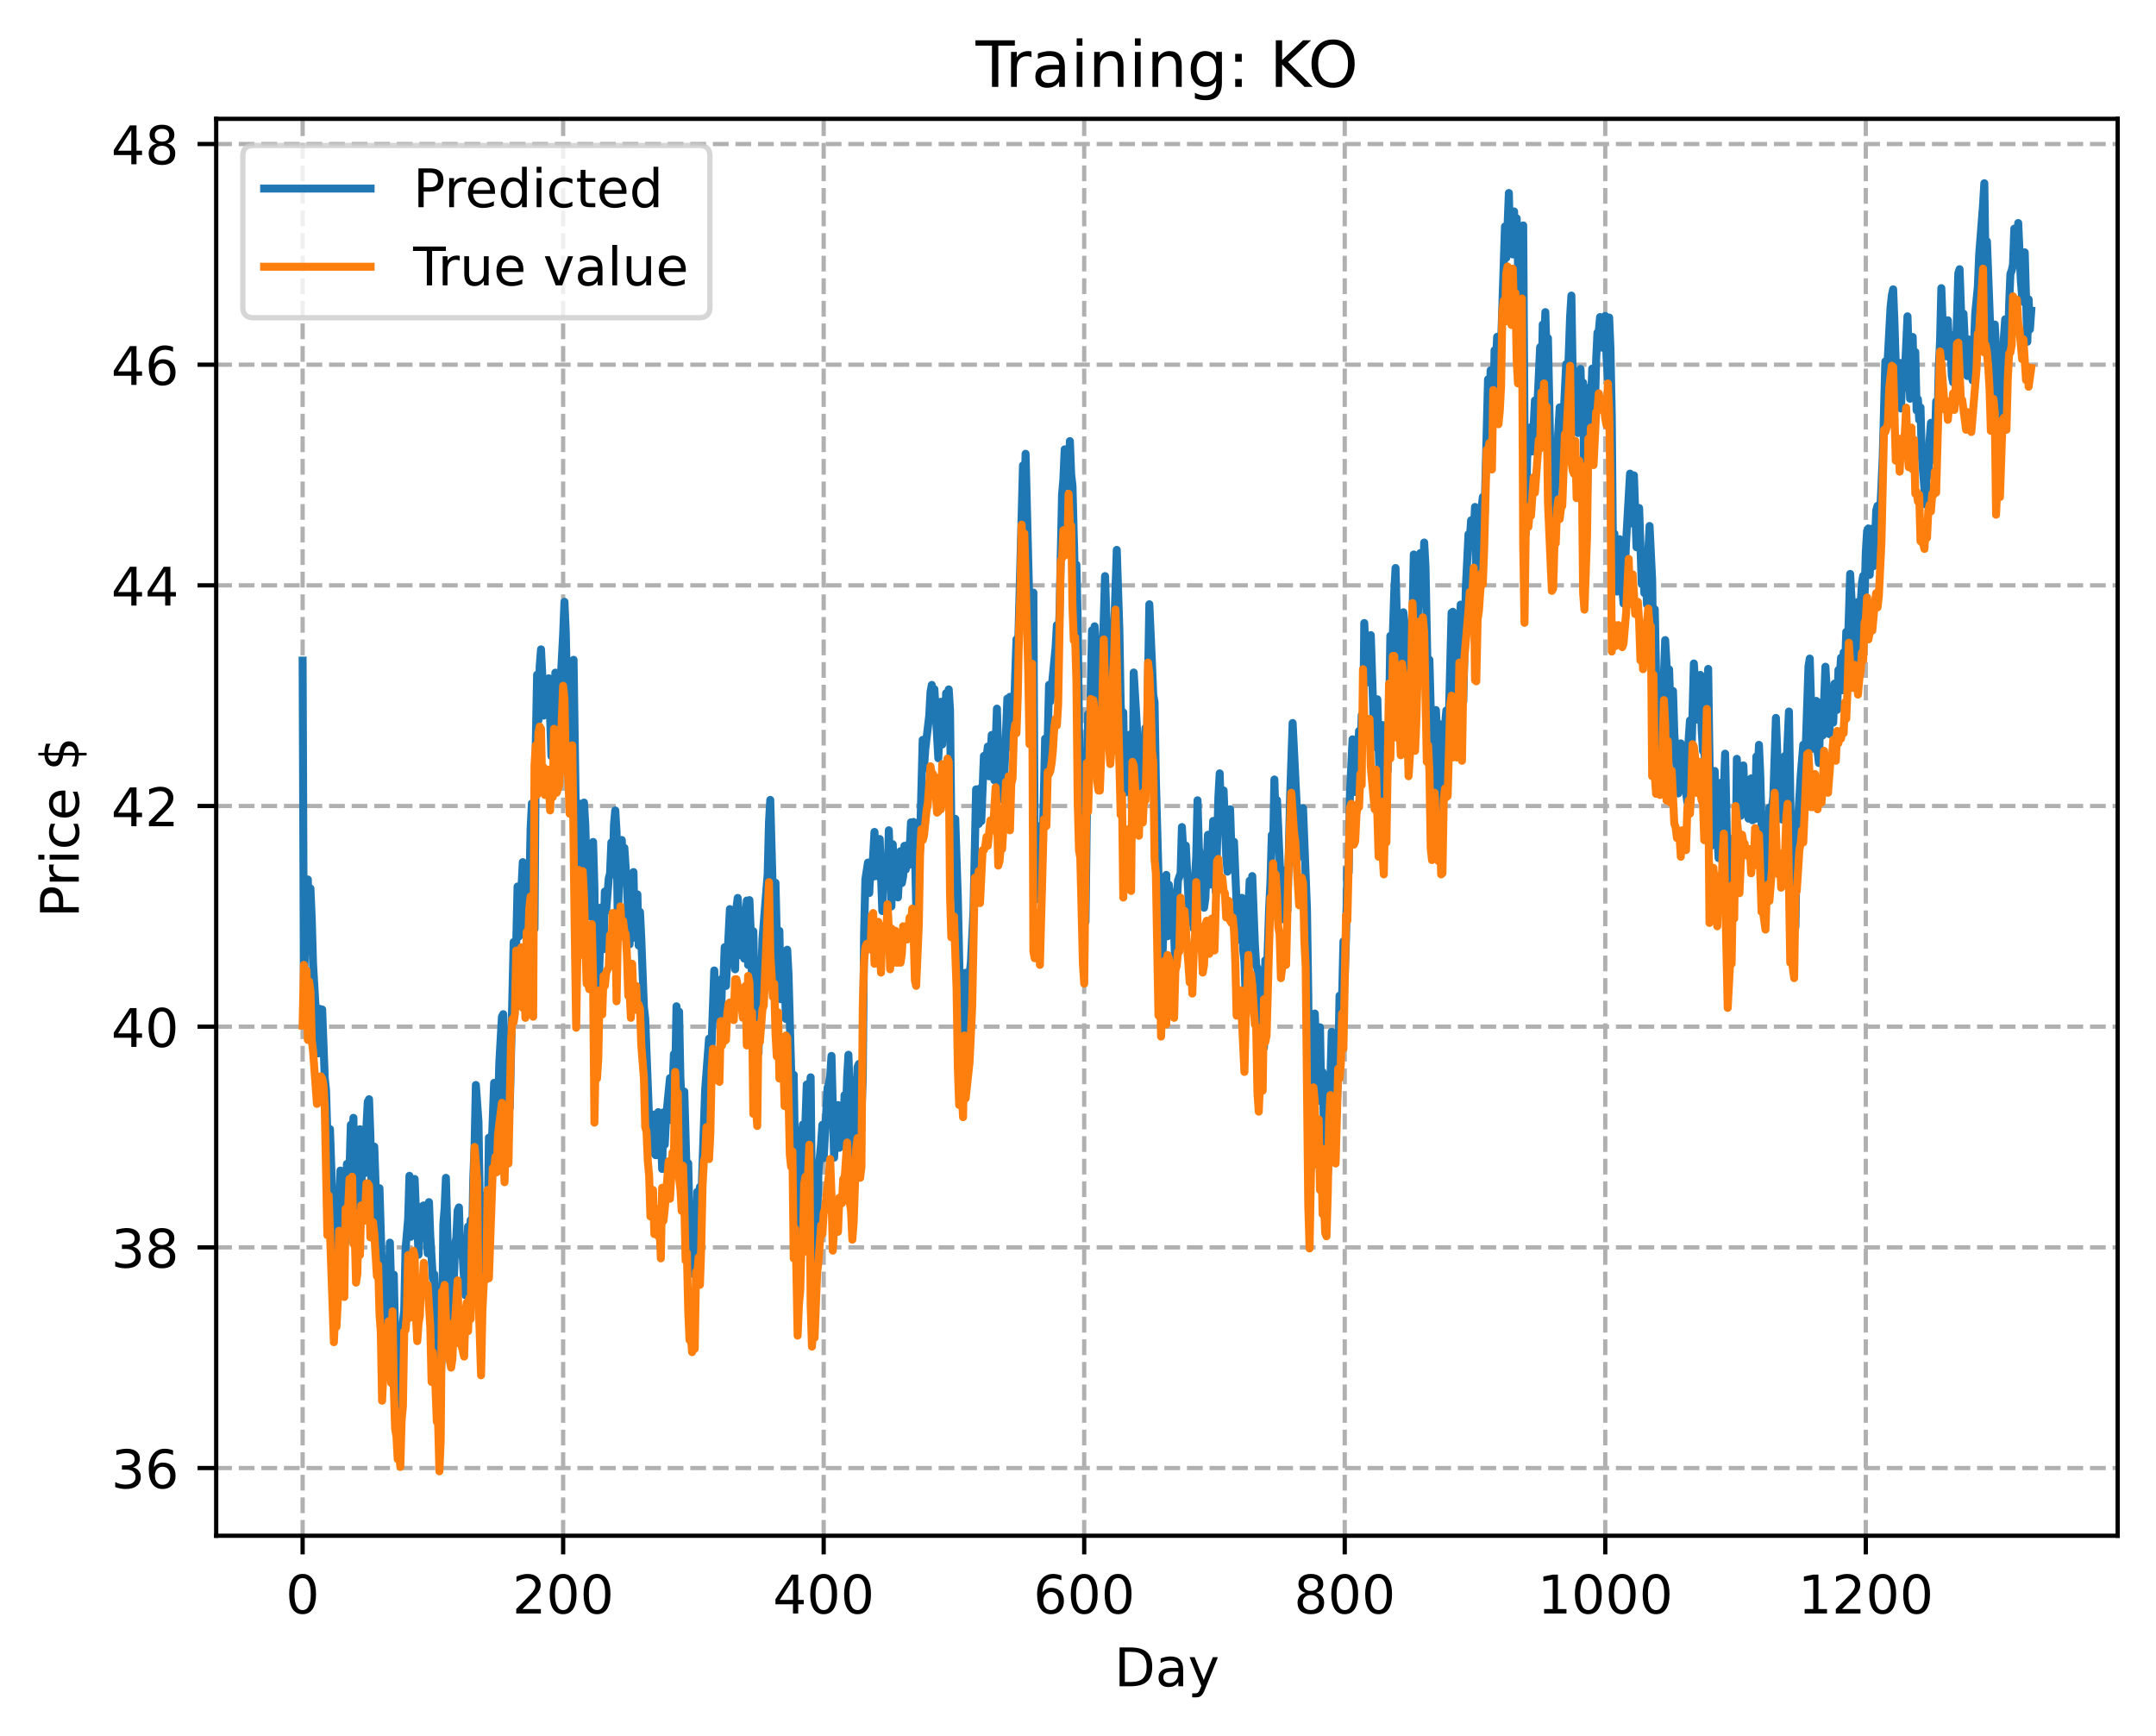 <?xml version="1.0" encoding="utf-8" standalone="no"?>
<!DOCTYPE svg PUBLIC "-//W3C//DTD SVG 1.1//EN"
  "http://www.w3.org/Graphics/SVG/1.1/DTD/svg11.dtd">
<!-- Created with matplotlib (https://matplotlib.org/) -->
<svg height="325.986pt" version="1.1" viewBox="0 0 404.923 325.986" width="404.923pt" xmlns="http://www.w3.org/2000/svg" xmlns:xlink="http://www.w3.org/1999/xlink">
 <defs>
  <style type="text/css">
*{stroke-linecap:butt;stroke-linejoin:round;}
  </style>
 </defs>
 <g id="figure_1">
  <g id="patch_1">
   <path d="M 0 325.986 
L 404.923 325.986 
L 404.923 0 
L 0 0 
z
" style="fill:#ffffff;"/>
  </g>
  <g id="axes_1">
   <g id="patch_2">
    <path d="M 40.603 288.43 
L 397.723 288.43 
L 397.723 22.318 
L 40.603 22.318 
z
" style="fill:#ffffff;"/>
   </g>
   <g id="matplotlib.axis_1">
    <g id="xtick_1">
     <g id="line2d_1">
      <path clip-path="url(#p50cc8ebf5a)" d="M 56.836 288.43 
L 56.836 22.318 
" style="fill:none;stroke:#b0b0b0;stroke-dasharray:2.96,1.28;stroke-dashoffset:0;stroke-width:0.8;"/>
     </g>
     <g id="line2d_2">
      <defs>
       <path d="M 0 0 
L 0 3.5 
" id="ma2c232f9c3" style="stroke:#000000;stroke-width:0.8;"/>
      </defs>
      <g>
       <use style="stroke:#000000;stroke-width:0.8;" x="56.836" xlink:href="#ma2c232f9c3" y="288.43"/>
      </g>
     </g>
     <g id="text_1">
      <!-- 0 -->
      <defs>
       <path d="M 31.781 66.406 
Q 24.172 66.406 20.328 58.906 
Q 16.5 51.422 16.5 36.375 
Q 16.5 21.391 20.328 13.891 
Q 24.172 6.391 31.781 6.391 
Q 39.453 6.391 43.281 13.891 
Q 47.125 21.391 47.125 36.375 
Q 47.125 51.422 43.281 58.906 
Q 39.453 66.406 31.781 66.406 
z
M 31.781 74.219 
Q 44.047 74.219 50.516 64.516 
Q 56.984 54.828 56.984 36.375 
Q 56.984 17.969 50.516 8.266 
Q 44.047 -1.422 31.781 -1.422 
Q 19.531 -1.422 13.062 8.266 
Q 6.594 17.969 6.594 36.375 
Q 6.594 54.828 13.062 64.516 
Q 19.531 74.219 31.781 74.219 
z
" id="DejaVuSans-48"/>
      </defs>
      <g transform="translate(53.655 303.029)scale(0.1 -0.1)">
       <use xlink:href="#DejaVuSans-48"/>
      </g>
     </g>
    </g>
    <g id="xtick_2">
     <g id="line2d_3">
      <path clip-path="url(#p50cc8ebf5a)" d="M 105.766 288.43 
L 105.766 22.318 
" style="fill:none;stroke:#b0b0b0;stroke-dasharray:2.96,1.28;stroke-dashoffset:0;stroke-width:0.8;"/>
     </g>
     <g id="line2d_4">
      <g>
       <use style="stroke:#000000;stroke-width:0.8;" x="105.766" xlink:href="#ma2c232f9c3" y="288.43"/>
      </g>
     </g>
     <g id="text_2">
      <!-- 200 -->
      <defs>
       <path d="M 19.188 8.297 
L 53.609 8.297 
L 53.609 0 
L 7.328 0 
L 7.328 8.297 
Q 12.938 14.109 22.625 23.891 
Q 32.328 33.688 34.812 36.531 
Q 39.547 41.844 41.422 45.531 
Q 43.312 49.219 43.312 52.781 
Q 43.312 58.594 39.234 62.25 
Q 35.156 65.922 28.609 65.922 
Q 23.969 65.922 18.812 64.312 
Q 13.672 62.703 7.812 59.422 
L 7.812 69.391 
Q 13.766 71.781 18.938 73 
Q 24.125 74.219 28.422 74.219 
Q 39.75 74.219 46.484 68.547 
Q 53.219 62.891 53.219 53.422 
Q 53.219 48.922 51.531 44.891 
Q 49.859 40.875 45.406 35.406 
Q 44.188 33.984 37.641 27.219 
Q 31.109 20.453 19.188 8.297 
z
" id="DejaVuSans-50"/>
      </defs>
      <g transform="translate(96.223 303.029)scale(0.1 -0.1)">
       <use xlink:href="#DejaVuSans-50"/>
       <use x="63.623" xlink:href="#DejaVuSans-48"/>
       <use x="127.246" xlink:href="#DejaVuSans-48"/>
      </g>
     </g>
    </g>
    <g id="xtick_3">
     <g id="line2d_5">
      <path clip-path="url(#p50cc8ebf5a)" d="M 154.697 288.43 
L 154.697 22.318 
" style="fill:none;stroke:#b0b0b0;stroke-dasharray:2.96,1.28;stroke-dashoffset:0;stroke-width:0.8;"/>
     </g>
     <g id="line2d_6">
      <g>
       <use style="stroke:#000000;stroke-width:0.8;" x="154.697" xlink:href="#ma2c232f9c3" y="288.43"/>
      </g>
     </g>
     <g id="text_3">
      <!-- 400 -->
      <defs>
       <path d="M 37.797 64.312 
L 12.891 25.391 
L 37.797 25.391 
z
M 35.203 72.906 
L 47.609 72.906 
L 47.609 25.391 
L 58.016 25.391 
L 58.016 17.188 
L 47.609 17.188 
L 47.609 0 
L 37.797 0 
L 37.797 17.188 
L 4.891 17.188 
L 4.891 26.703 
z
" id="DejaVuSans-52"/>
      </defs>
      <g transform="translate(145.153 303.029)scale(0.1 -0.1)">
       <use xlink:href="#DejaVuSans-52"/>
       <use x="63.623" xlink:href="#DejaVuSans-48"/>
       <use x="127.246" xlink:href="#DejaVuSans-48"/>
      </g>
     </g>
    </g>
    <g id="xtick_4">
     <g id="line2d_7">
      <path clip-path="url(#p50cc8ebf5a)" d="M 203.628 288.43 
L 203.628 22.318 
" style="fill:none;stroke:#b0b0b0;stroke-dasharray:2.96,1.28;stroke-dashoffset:0;stroke-width:0.8;"/>
     </g>
     <g id="line2d_8">
      <g>
       <use style="stroke:#000000;stroke-width:0.8;" x="203.628" xlink:href="#ma2c232f9c3" y="288.43"/>
      </g>
     </g>
     <g id="text_4">
      <!-- 600 -->
      <defs>
       <path d="M 33.016 40.375 
Q 26.375 40.375 22.484 35.828 
Q 18.609 31.297 18.609 23.391 
Q 18.609 15.531 22.484 10.953 
Q 26.375 6.391 33.016 6.391 
Q 39.656 6.391 43.531 10.953 
Q 47.406 15.531 47.406 23.391 
Q 47.406 31.297 43.531 35.828 
Q 39.656 40.375 33.016 40.375 
z
M 52.594 71.297 
L 52.594 62.312 
Q 48.875 64.062 45.094 64.984 
Q 41.312 65.922 37.594 65.922 
Q 27.828 65.922 22.672 59.328 
Q 17.531 52.734 16.797 39.406 
Q 19.672 43.656 24.016 45.922 
Q 28.375 48.188 33.594 48.188 
Q 44.578 48.188 50.953 41.516 
Q 57.328 34.859 57.328 23.391 
Q 57.328 12.156 50.688 5.359 
Q 44.047 -1.422 33.016 -1.422 
Q 20.359 -1.422 13.672 8.266 
Q 6.984 17.969 6.984 36.375 
Q 6.984 53.656 15.188 63.938 
Q 23.391 74.219 37.203 74.219 
Q 40.922 74.219 44.703 73.484 
Q 48.484 72.75 52.594 71.297 
z
" id="DejaVuSans-54"/>
      </defs>
      <g transform="translate(194.084 303.029)scale(0.1 -0.1)">
       <use xlink:href="#DejaVuSans-54"/>
       <use x="63.623" xlink:href="#DejaVuSans-48"/>
       <use x="127.246" xlink:href="#DejaVuSans-48"/>
      </g>
     </g>
    </g>
    <g id="xtick_5">
     <g id="line2d_9">
      <path clip-path="url(#p50cc8ebf5a)" d="M 252.558 288.43 
L 252.558 22.318 
" style="fill:none;stroke:#b0b0b0;stroke-dasharray:2.96,1.28;stroke-dashoffset:0;stroke-width:0.8;"/>
     </g>
     <g id="line2d_10">
      <g>
       <use style="stroke:#000000;stroke-width:0.8;" x="252.558" xlink:href="#ma2c232f9c3" y="288.43"/>
      </g>
     </g>
     <g id="text_5">
      <!-- 800 -->
      <defs>
       <path d="M 31.781 34.625 
Q 24.75 34.625 20.719 30.859 
Q 16.703 27.094 16.703 20.516 
Q 16.703 13.922 20.719 10.156 
Q 24.75 6.391 31.781 6.391 
Q 38.812 6.391 42.859 10.172 
Q 46.922 13.969 46.922 20.516 
Q 46.922 27.094 42.891 30.859 
Q 38.875 34.625 31.781 34.625 
z
M 21.922 38.812 
Q 15.578 40.375 12.031 44.719 
Q 8.5 49.078 8.5 55.328 
Q 8.5 64.062 14.719 69.141 
Q 20.953 74.219 31.781 74.219 
Q 42.672 74.219 48.875 69.141 
Q 55.078 64.062 55.078 55.328 
Q 55.078 49.078 51.531 44.719 
Q 48 40.375 41.703 38.812 
Q 48.828 37.156 52.797 32.312 
Q 56.781 27.484 56.781 20.516 
Q 56.781 9.906 50.312 4.234 
Q 43.844 -1.422 31.781 -1.422 
Q 19.734 -1.422 13.25 4.234 
Q 6.781 9.906 6.781 20.516 
Q 6.781 27.484 10.781 32.312 
Q 14.797 37.156 21.922 38.812 
z
M 18.312 54.391 
Q 18.312 48.734 21.844 45.562 
Q 25.391 42.391 31.781 42.391 
Q 38.141 42.391 41.719 45.562 
Q 45.312 48.734 45.312 54.391 
Q 45.312 60.062 41.719 63.234 
Q 38.141 66.406 31.781 66.406 
Q 25.391 66.406 21.844 63.234 
Q 18.312 60.062 18.312 54.391 
z
" id="DejaVuSans-56"/>
      </defs>
      <g transform="translate(243.015 303.029)scale(0.1 -0.1)">
       <use xlink:href="#DejaVuSans-56"/>
       <use x="63.623" xlink:href="#DejaVuSans-48"/>
       <use x="127.246" xlink:href="#DejaVuSans-48"/>
      </g>
     </g>
    </g>
    <g id="xtick_6">
     <g id="line2d_11">
      <path clip-path="url(#p50cc8ebf5a)" d="M 301.489 288.43 
L 301.489 22.318 
" style="fill:none;stroke:#b0b0b0;stroke-dasharray:2.96,1.28;stroke-dashoffset:0;stroke-width:0.8;"/>
     </g>
     <g id="line2d_12">
      <g>
       <use style="stroke:#000000;stroke-width:0.8;" x="301.489" xlink:href="#ma2c232f9c3" y="288.43"/>
      </g>
     </g>
     <g id="text_6">
      <!-- 1000 -->
      <defs>
       <path d="M 12.406 8.297 
L 28.516 8.297 
L 28.516 63.922 
L 10.984 60.406 
L 10.984 69.391 
L 28.422 72.906 
L 38.281 72.906 
L 38.281 8.297 
L 54.391 8.297 
L 54.391 0 
L 12.406 0 
z
" id="DejaVuSans-49"/>
      </defs>
      <g transform="translate(288.764 303.029)scale(0.1 -0.1)">
       <use xlink:href="#DejaVuSans-49"/>
       <use x="63.623" xlink:href="#DejaVuSans-48"/>
       <use x="127.246" xlink:href="#DejaVuSans-48"/>
       <use x="190.869" xlink:href="#DejaVuSans-48"/>
      </g>
     </g>
    </g>
    <g id="xtick_7">
     <g id="line2d_13">
      <path clip-path="url(#p50cc8ebf5a)" d="M 350.419 288.43 
L 350.419 22.318 
" style="fill:none;stroke:#b0b0b0;stroke-dasharray:2.96,1.28;stroke-dashoffset:0;stroke-width:0.8;"/>
     </g>
     <g id="line2d_14">
      <g>
       <use style="stroke:#000000;stroke-width:0.8;" x="350.419" xlink:href="#ma2c232f9c3" y="288.43"/>
      </g>
     </g>
     <g id="text_7">
      <!-- 1200 -->
      <g transform="translate(337.694 303.029)scale(0.1 -0.1)">
       <use xlink:href="#DejaVuSans-49"/>
       <use x="63.623" xlink:href="#DejaVuSans-50"/>
       <use x="127.246" xlink:href="#DejaVuSans-48"/>
       <use x="190.869" xlink:href="#DejaVuSans-48"/>
      </g>
     </g>
    </g>
    <g id="text_8">
     <!-- Day -->
     <defs>
      <path d="M 19.672 64.797 
L 19.672 8.109 
L 31.594 8.109 
Q 46.688 8.109 53.688 14.938 
Q 60.688 21.781 60.688 36.531 
Q 60.688 51.172 53.688 57.984 
Q 46.688 64.797 31.594 64.797 
z
M 9.812 72.906 
L 30.078 72.906 
Q 51.266 72.906 61.172 64.094 
Q 71.094 55.281 71.094 36.531 
Q 71.094 17.672 61.125 8.828 
Q 51.172 0 30.078 0 
L 9.812 0 
z
" id="DejaVuSans-68"/>
      <path d="M 34.281 27.484 
Q 23.391 27.484 19.188 25 
Q 14.984 22.516 14.984 16.5 
Q 14.984 11.719 18.141 8.906 
Q 21.297 6.109 26.703 6.109 
Q 34.188 6.109 38.703 11.406 
Q 43.219 16.703 43.219 25.484 
L 43.219 27.484 
z
M 52.203 31.203 
L 52.203 0 
L 43.219 0 
L 43.219 8.297 
Q 40.141 3.328 35.547 0.953 
Q 30.953 -1.422 24.312 -1.422 
Q 15.922 -1.422 10.953 3.297 
Q 6 8.016 6 15.922 
Q 6 25.141 12.172 29.828 
Q 18.359 34.516 30.609 34.516 
L 43.219 34.516 
L 43.219 35.406 
Q 43.219 41.609 39.141 45 
Q 35.062 48.391 27.688 48.391 
Q 23 48.391 18.547 47.266 
Q 14.109 46.141 10.016 43.891 
L 10.016 52.203 
Q 14.938 54.109 19.578 55.047 
Q 24.219 56 28.609 56 
Q 40.484 56 46.344 49.844 
Q 52.203 43.703 52.203 31.203 
z
" id="DejaVuSans-97"/>
      <path d="M 32.172 -5.078 
Q 28.375 -14.844 24.75 -17.812 
Q 21.141 -20.797 15.094 -20.797 
L 7.906 -20.797 
L 7.906 -13.281 
L 13.188 -13.281 
Q 16.891 -13.281 18.938 -11.516 
Q 21 -9.766 23.484 -3.219 
L 25.094 0.875 
L 2.984 54.688 
L 12.5 54.688 
L 29.594 11.922 
L 46.688 54.688 
L 56.203 54.688 
z
" id="DejaVuSans-121"/>
     </defs>
     <g transform="translate(209.29 316.707)scale(0.1 -0.1)">
      <use xlink:href="#DejaVuSans-68"/>
      <use x="77.002" xlink:href="#DejaVuSans-97"/>
      <use x="138.281" xlink:href="#DejaVuSans-121"/>
     </g>
    </g>
   </g>
   <g id="matplotlib.axis_2">
    <g id="ytick_1">
     <g id="line2d_15">
      <path clip-path="url(#p50cc8ebf5a)" d="M 40.603 275.712 
L 397.723 275.712 
" style="fill:none;stroke:#b0b0b0;stroke-dasharray:2.96,1.28;stroke-dashoffset:0;stroke-width:0.8;"/>
     </g>
     <g id="line2d_16">
      <defs>
       <path d="M 0 0 
L -3.5 0 
" id="m0130baa601" style="stroke:#000000;stroke-width:0.8;"/>
      </defs>
      <g>
       <use style="stroke:#000000;stroke-width:0.8;" x="40.603" xlink:href="#m0130baa601" y="275.712"/>
      </g>
     </g>
     <g id="text_9">
      <!-- 36 -->
      <defs>
       <path d="M 40.578 39.312 
Q 47.656 37.797 51.625 33 
Q 55.609 28.219 55.609 21.188 
Q 55.609 10.406 48.188 4.484 
Q 40.766 -1.422 27.094 -1.422 
Q 22.516 -1.422 17.656 -0.516 
Q 12.797 0.391 7.625 2.203 
L 7.625 11.719 
Q 11.719 9.328 16.594 8.109 
Q 21.484 6.891 26.812 6.891 
Q 36.078 6.891 40.938 10.547 
Q 45.797 14.203 45.797 21.188 
Q 45.797 27.641 41.281 31.266 
Q 36.766 34.906 28.719 34.906 
L 20.219 34.906 
L 20.219 43.016 
L 29.109 43.016 
Q 36.375 43.016 40.234 45.922 
Q 44.094 48.828 44.094 54.297 
Q 44.094 59.906 40.109 62.906 
Q 36.141 65.922 28.719 65.922 
Q 24.656 65.922 20.016 65.031 
Q 15.375 64.156 9.812 62.312 
L 9.812 71.094 
Q 15.438 72.656 20.344 73.438 
Q 25.25 74.219 29.594 74.219 
Q 40.828 74.219 47.359 69.109 
Q 53.906 64.016 53.906 55.328 
Q 53.906 49.266 50.438 45.094 
Q 46.969 40.922 40.578 39.312 
z
" id="DejaVuSans-51"/>
      </defs>
      <g transform="translate(20.878 279.512)scale(0.1 -0.1)">
       <use xlink:href="#DejaVuSans-51"/>
       <use x="63.623" xlink:href="#DejaVuSans-54"/>
      </g>
     </g>
    </g>
    <g id="ytick_2">
     <g id="line2d_17">
      <path clip-path="url(#p50cc8ebf5a)" d="M 40.603 234.268 
L 397.723 234.268 
" style="fill:none;stroke:#b0b0b0;stroke-dasharray:2.96,1.28;stroke-dashoffset:0;stroke-width:0.8;"/>
     </g>
     <g id="line2d_18">
      <g>
       <use style="stroke:#000000;stroke-width:0.8;" x="40.603" xlink:href="#m0130baa601" y="234.268"/>
      </g>
     </g>
     <g id="text_10">
      <!-- 38 -->
      <g transform="translate(20.878 238.067)scale(0.1 -0.1)">
       <use xlink:href="#DejaVuSans-51"/>
       <use x="63.623" xlink:href="#DejaVuSans-56"/>
      </g>
     </g>
    </g>
    <g id="ytick_3">
     <g id="line2d_19">
      <path clip-path="url(#p50cc8ebf5a)" d="M 40.603 192.824 
L 397.723 192.824 
" style="fill:none;stroke:#b0b0b0;stroke-dasharray:2.96,1.28;stroke-dashoffset:0;stroke-width:0.8;"/>
     </g>
     <g id="line2d_20">
      <g>
       <use style="stroke:#000000;stroke-width:0.8;" x="40.603" xlink:href="#m0130baa601" y="192.824"/>
      </g>
     </g>
     <g id="text_11">
      <!-- 40 -->
      <g transform="translate(20.878 196.623)scale(0.1 -0.1)">
       <use xlink:href="#DejaVuSans-52"/>
       <use x="63.623" xlink:href="#DejaVuSans-48"/>
      </g>
     </g>
    </g>
    <g id="ytick_4">
     <g id="line2d_21">
      <path clip-path="url(#p50cc8ebf5a)" d="M 40.603 151.38 
L 397.723 151.38 
" style="fill:none;stroke:#b0b0b0;stroke-dasharray:2.96,1.28;stroke-dashoffset:0;stroke-width:0.8;"/>
     </g>
     <g id="line2d_22">
      <g>
       <use style="stroke:#000000;stroke-width:0.8;" x="40.603" xlink:href="#m0130baa601" y="151.38"/>
      </g>
     </g>
     <g id="text_12">
      <!-- 42 -->
      <g transform="translate(20.878 155.179)scale(0.1 -0.1)">
       <use xlink:href="#DejaVuSans-52"/>
       <use x="63.623" xlink:href="#DejaVuSans-50"/>
      </g>
     </g>
    </g>
    <g id="ytick_5">
     <g id="line2d_23">
      <path clip-path="url(#p50cc8ebf5a)" d="M 40.603 109.936 
L 397.723 109.936 
" style="fill:none;stroke:#b0b0b0;stroke-dasharray:2.96,1.28;stroke-dashoffset:0;stroke-width:0.8;"/>
     </g>
     <g id="line2d_24">
      <g>
       <use style="stroke:#000000;stroke-width:0.8;" x="40.603" xlink:href="#m0130baa601" y="109.936"/>
      </g>
     </g>
     <g id="text_13">
      <!-- 44 -->
      <g transform="translate(20.878 113.735)scale(0.1 -0.1)">
       <use xlink:href="#DejaVuSans-52"/>
       <use x="63.623" xlink:href="#DejaVuSans-52"/>
      </g>
     </g>
    </g>
    <g id="ytick_6">
     <g id="line2d_25">
      <path clip-path="url(#p50cc8ebf5a)" d="M 40.603 68.491 
L 397.723 68.491 
" style="fill:none;stroke:#b0b0b0;stroke-dasharray:2.96,1.28;stroke-dashoffset:0;stroke-width:0.8;"/>
     </g>
     <g id="line2d_26">
      <g>
       <use style="stroke:#000000;stroke-width:0.8;" x="40.603" xlink:href="#m0130baa601" y="68.491"/>
      </g>
     </g>
     <g id="text_14">
      <!-- 46 -->
      <g transform="translate(20.878 72.291)scale(0.1 -0.1)">
       <use xlink:href="#DejaVuSans-52"/>
       <use x="63.623" xlink:href="#DejaVuSans-54"/>
      </g>
     </g>
    </g>
    <g id="ytick_7">
     <g id="line2d_27">
      <path clip-path="url(#p50cc8ebf5a)" d="M 40.603 27.047 
L 397.723 27.047 
" style="fill:none;stroke:#b0b0b0;stroke-dasharray:2.96,1.28;stroke-dashoffset:0;stroke-width:0.8;"/>
     </g>
     <g id="line2d_28">
      <g>
       <use style="stroke:#000000;stroke-width:0.8;" x="40.603" xlink:href="#m0130baa601" y="27.047"/>
      </g>
     </g>
     <g id="text_15">
      <!-- 48 -->
      <g transform="translate(20.878 30.846)scale(0.1 -0.1)">
       <use xlink:href="#DejaVuSans-52"/>
       <use x="63.623" xlink:href="#DejaVuSans-56"/>
      </g>
     </g>
    </g>
    <g id="text_16">
     <!-- Price $ -->
     <defs>
      <path d="M 19.672 64.797 
L 19.672 37.406 
L 32.078 37.406 
Q 38.969 37.406 42.719 40.969 
Q 46.484 44.531 46.484 51.125 
Q 46.484 57.672 42.719 61.234 
Q 38.969 64.797 32.078 64.797 
z
M 9.812 72.906 
L 32.078 72.906 
Q 44.344 72.906 50.609 67.359 
Q 56.891 61.812 56.891 51.125 
Q 56.891 40.328 50.609 34.812 
Q 44.344 29.297 32.078 29.297 
L 19.672 29.297 
L 19.672 0 
L 9.812 0 
z
" id="DejaVuSans-80"/>
      <path d="M 41.109 46.297 
Q 39.594 47.172 37.812 47.578 
Q 36.031 48 33.891 48 
Q 26.266 48 22.188 43.047 
Q 18.109 38.094 18.109 28.812 
L 18.109 0 
L 9.078 0 
L 9.078 54.688 
L 18.109 54.688 
L 18.109 46.188 
Q 20.953 51.172 25.484 53.578 
Q 30.031 56 36.531 56 
Q 37.453 56 38.578 55.875 
Q 39.703 55.766 41.062 55.516 
z
" id="DejaVuSans-114"/>
      <path d="M 9.422 54.688 
L 18.406 54.688 
L 18.406 0 
L 9.422 0 
z
M 9.422 75.984 
L 18.406 75.984 
L 18.406 64.594 
L 9.422 64.594 
z
" id="DejaVuSans-105"/>
      <path d="M 48.781 52.594 
L 48.781 44.188 
Q 44.969 46.297 41.141 47.344 
Q 37.312 48.391 33.406 48.391 
Q 24.656 48.391 19.812 42.844 
Q 14.984 37.312 14.984 27.297 
Q 14.984 17.281 19.812 11.734 
Q 24.656 6.203 33.406 6.203 
Q 37.312 6.203 41.141 7.25 
Q 44.969 8.297 48.781 10.406 
L 48.781 2.094 
Q 45.016 0.344 40.984 -0.531 
Q 36.969 -1.422 32.422 -1.422 
Q 20.062 -1.422 12.781 6.344 
Q 5.516 14.109 5.516 27.297 
Q 5.516 40.672 12.859 48.328 
Q 20.219 56 33.016 56 
Q 37.156 56 41.109 55.141 
Q 45.062 54.297 48.781 52.594 
z
" id="DejaVuSans-99"/>
      <path d="M 56.203 29.594 
L 56.203 25.203 
L 14.891 25.203 
Q 15.484 15.922 20.484 11.062 
Q 25.484 6.203 34.422 6.203 
Q 39.594 6.203 44.453 7.469 
Q 49.312 8.734 54.109 11.281 
L 54.109 2.781 
Q 49.266 0.734 44.188 -0.344 
Q 39.109 -1.422 33.891 -1.422 
Q 20.797 -1.422 13.156 6.188 
Q 5.516 13.812 5.516 26.812 
Q 5.516 40.234 12.766 48.109 
Q 20.016 56 32.328 56 
Q 43.359 56 49.781 48.891 
Q 56.203 41.797 56.203 29.594 
z
M 47.219 32.234 
Q 47.125 39.594 43.094 43.984 
Q 39.062 48.391 32.422 48.391 
Q 24.906 48.391 20.391 44.141 
Q 15.875 39.891 15.188 32.172 
z
" id="DejaVuSans-101"/>
      <path id="DejaVuSans-32"/>
      <path d="M 33.797 -14.703 
L 28.906 -14.703 
L 28.859 0 
Q 23.734 0.094 18.609 1.188 
Q 13.484 2.297 8.297 4.5 
L 8.297 13.281 
Q 13.281 10.156 18.375 8.562 
Q 23.484 6.984 28.906 6.938 
L 28.906 29.203 
Q 18.109 30.953 13.203 35.156 
Q 8.297 39.359 8.297 46.688 
Q 8.297 54.641 13.625 59.219 
Q 18.953 63.812 28.906 64.5 
L 28.906 75.984 
L 33.797 75.984 
L 33.797 64.656 
Q 38.328 64.453 42.578 63.688 
Q 46.828 62.938 50.875 61.625 
L 50.875 53.078 
Q 46.828 55.125 42.547 56.25 
Q 38.281 57.375 33.797 57.562 
L 33.797 36.719 
Q 44.875 35.016 50.094 30.609 
Q 55.328 26.219 55.328 18.609 
Q 55.328 10.359 49.781 5.594 
Q 44.234 0.828 33.797 0.094 
z
M 28.906 37.594 
L 28.906 57.625 
Q 23.25 56.984 20.266 54.391 
Q 17.281 51.812 17.281 47.516 
Q 17.281 43.312 20.031 40.969 
Q 22.797 38.625 28.906 37.594 
z
M 33.797 28.219 
L 33.797 7.078 
Q 39.984 7.906 43.141 10.594 
Q 46.297 13.281 46.297 17.672 
Q 46.297 21.969 43.281 24.5 
Q 40.281 27.047 33.797 28.219 
z
" id="DejaVuSans-36"/>
     </defs>
     <g transform="translate(14.798 172.342)rotate(-90)scale(0.1 -0.1)">
      <use xlink:href="#DejaVuSans-80"/>
      <use x="58.553" xlink:href="#DejaVuSans-114"/>
      <use x="99.666" xlink:href="#DejaVuSans-105"/>
      <use x="127.449" xlink:href="#DejaVuSans-99"/>
      <use x="182.43" xlink:href="#DejaVuSans-101"/>
      <use x="243.953" xlink:href="#DejaVuSans-32"/>
      <use x="275.74" xlink:href="#DejaVuSans-36"/>
     </g>
    </g>
   </g>
   <g id="line2d_29">
    <path clip-path="url(#p50cc8ebf5a)" d="M 56.836 124.07 
L 57.081 186.329 
L 57.325 175.229 
L 57.57 175.533 
L 57.814 165.178 
L 58.059 176.968 
L 58.304 166.859 
L 58.548 172.491 
L 58.793 181.008 
L 59.772 197.834 
L 60.016 189.464 
L 60.261 194.517 
L 60.506 189.597 
L 60.995 202.477 
L 61.24 204.857 
L 61.729 221.852 
L 61.974 212.064 
L 62.463 226.307 
L 62.952 242.633 
L 63.197 234.407 
L 63.441 237.639 
L 63.931 219.853 
L 64.42 235.226 
L 64.665 228.811 
L 64.909 233.33 
L 65.154 218.592 
L 65.399 222.956 
L 65.643 219.575 
L 65.888 211.242 
L 66.133 217.696 
L 66.377 209.944 
L 66.622 226.868 
L 66.867 217.744 
L 67.111 229.302 
L 67.356 224.812 
L 67.601 212.085 
L 67.845 223.962 
L 68.09 215.817 
L 68.335 215.905 
L 68.579 220.318 
L 68.824 211.612 
L 69.069 206.921 
L 69.313 206.451 
L 69.558 213.207 
L 69.802 223.431 
L 70.292 215.344 
L 70.781 229.349 
L 71.026 231.663 
L 71.27 223.162 
L 71.76 239.525 
L 72.004 252.553 
L 72.249 247.888 
L 72.494 240.201 
L 72.738 246.488 
L 72.983 241.586 
L 73.228 233.386 
L 73.717 251.377 
L 73.962 239.396 
L 74.206 250.693 
L 74.696 262.685 
L 74.94 268.653 
L 75.185 255.943 
L 75.429 257.773 
L 75.674 248.261 
L 75.919 246.079 
L 76.163 234.616 
L 76.653 228.943 
L 76.897 220.833 
L 77.142 232.289 
L 77.387 224.756 
L 77.631 227.583 
L 77.876 221.43 
L 78.121 227.567 
L 78.365 230.006 
L 78.61 235.654 
L 78.855 228.511 
L 79.099 229.378 
L 79.344 226.538 
L 79.589 226.39 
L 79.833 227.289 
L 80.078 230.425 
L 80.323 235.39 
L 80.567 225.771 
L 80.812 232.118 
L 81.301 240.194 
L 81.546 239.295 
L 82.28 254.196 
L 82.524 249.395 
L 82.769 258.891 
L 83.014 253.256 
L 83.258 229.926 
L 83.503 226.93 
L 83.748 221.213 
L 84.237 239.527 
L 84.726 245.21 
L 84.971 249.231 
L 85.46 233.841 
L 85.705 232.465 
L 85.95 227.357 
L 86.194 226.76 
L 86.439 235.573 
L 86.684 232.506 
L 87.173 240.534 
L 87.417 243.278 
L 87.907 230.364 
L 88.151 235.846 
L 88.396 229.171 
L 88.641 234.783 
L 88.885 221.49 
L 89.13 215.203 
L 89.375 203.775 
L 89.864 210.652 
L 90.109 226.495 
L 90.598 244.266 
L 91.332 224.399 
L 91.577 232.31 
L 91.821 213.662 
L 92.066 222.882 
L 92.8 203.375 
L 93.044 208.903 
L 93.289 203.984 
L 93.534 208.297 
L 93.778 199.533 
L 94.268 190.936 
L 94.512 190.475 
L 95.002 207.762 
L 95.246 198.869 
L 95.491 205.463 
L 95.736 208.113 
L 96.47 176.924 
L 96.714 181.579 
L 96.959 176.887 
L 97.204 166.499 
L 97.448 175.905 
L 97.693 168.359 
L 97.938 166.787 
L 98.182 161.925 
L 98.427 170.44 
L 98.672 167.418 
L 98.916 176.176 
L 99.161 164.532 
L 99.405 167.634 
L 99.65 155.774 
L 99.895 150.899 
L 100.139 159.213 
L 100.384 174.45 
L 100.629 139.506 
L 100.873 126.721 
L 101.118 135.307 
L 101.363 125.094 
L 101.607 121.958 
L 101.852 126.83 
L 102.097 134.404 
L 102.341 129.381 
L 102.586 134.22 
L 103.075 127.39 
L 103.565 142.009 
L 103.809 131.62 
L 104.054 138.19 
L 104.299 126.338 
L 104.543 129.862 
L 104.788 137.555 
L 105.766 119.097 
L 106.011 113.033 
L 106.256 118.628 
L 106.5 129.37 
L 106.99 135.386 
L 107.234 143.808 
L 107.724 123.922 
L 108.458 173.856 
L 108.947 150.948 
L 109.192 163.276 
L 109.436 163.209 
L 109.681 150.736 
L 109.926 154.949 
L 110.415 171.533 
L 110.66 167.25 
L 110.904 172.171 
L 111.393 158.126 
L 111.638 166.684 
L 111.883 188.644 
L 112.127 181.089 
L 112.372 189.211 
L 112.861 170.436 
L 113.106 172.181 
L 113.351 178.267 
L 113.595 167.434 
L 113.84 171.135 
L 114.329 164.981 
L 114.574 164.025 
L 114.819 158.227 
L 115.063 164.191 
L 115.308 154.873 
L 115.553 152.212 
L 115.797 156.201 
L 116.042 174.573 
L 116.287 163.167 
L 116.531 163.475 
L 116.776 157.765 
L 117.02 163.132 
L 117.265 159.244 
L 117.754 166.728 
L 118.244 177.357 
L 118.488 169.301 
L 118.733 176.212 
L 118.978 163.782 
L 119.222 175.587 
L 119.467 168.984 
L 119.712 167.976 
L 119.956 177.593 
L 120.201 171.276 
L 120.446 176.373 
L 120.935 189.124 
L 121.18 191.264 
L 121.914 210.335 
L 122.158 210.385 
L 122.403 216.455 
L 122.648 213.633 
L 122.892 209.32 
L 123.137 216.964 
L 123.381 214.727 
L 123.626 208.876 
L 123.871 217.065 
L 124.115 212.843 
L 124.36 219.547 
L 124.605 208.911 
L 124.849 214.968 
L 125.094 209.949 
L 125.828 202.487 
L 126.073 210.375 
L 126.562 197.979 
L 126.807 202.606 
L 127.051 188.986 
L 127.296 194.781 
L 127.541 190.002 
L 127.785 202.355 
L 128.275 212.56 
L 128.519 205.01 
L 129.008 222.179 
L 129.253 218.458 
L 129.742 238.424 
L 129.987 231.902 
L 130.232 239.291 
L 130.476 233.006 
L 130.721 237.144 
L 130.966 223.808 
L 131.21 226.985 
L 131.455 222.914 
L 131.7 225.618 
L 132.434 204.696 
L 133.168 195.073 
L 133.412 200.77 
L 133.657 195.772 
L 134.146 182.266 
L 134.391 188.602 
L 134.636 190.379 
L 134.88 184.615 
L 135.369 192.917 
L 135.614 183.77 
L 135.859 184.649 
L 136.103 177.89 
L 136.348 185.176 
L 137.082 170.742 
L 137.327 171.03 
L 137.816 178.791 
L 138.061 182.053 
L 138.305 170.609 
L 138.55 168.646 
L 139.039 176.593 
L 139.284 179.456 
L 139.529 172.888 
L 139.773 180.041 
L 140.018 172.329 
L 140.263 169.134 
L 140.507 181.24 
L 140.752 169.052 
L 140.996 175.074 
L 141.241 184.077 
L 141.486 174.904 
L 141.73 186.67 
L 141.975 185.599 
L 142.22 185.421 
L 142.464 197.769 
L 142.709 181.662 
L 142.954 184.401 
L 143.198 176.342 
L 144.177 164.176 
L 144.422 154.418 
L 144.666 150.234 
L 145.156 168.245 
L 145.4 173.314 
L 145.645 165.791 
L 146.134 185.769 
L 146.379 174.826 
L 146.624 187.662 
L 146.868 180.081 
L 147.113 178.896 
L 147.357 183.257 
L 147.602 191.37 
L 147.847 178.366 
L 148.091 182.899 
L 148.581 200.731 
L 148.825 206.848 
L 149.07 201.854 
L 149.315 217.311 
L 149.559 212.146 
L 150.049 234.057 
L 150.293 227.3 
L 150.538 223.835 
L 150.783 211.205 
L 151.027 217.877 
L 151.517 203.673 
L 151.761 208.922 
L 152.251 202.328 
L 152.495 226.561 
L 152.74 237.495 
L 152.984 234.048 
L 153.229 235.014 
L 153.474 229.64 
L 153.718 219.914 
L 154.208 214.833 
L 154.452 211.254 
L 154.697 217.51 
L 155.431 204.282 
L 155.676 203.593 
L 155.92 202.085 
L 156.165 198.309 
L 156.654 217.427 
L 156.899 211.989 
L 157.144 210.768 
L 157.388 207.544 
L 157.633 215.576 
L 157.878 210.466 
L 158.122 211.633 
L 158.367 214.156 
L 158.612 205.678 
L 158.856 209.932 
L 159.101 202.237 
L 159.345 198.099 
L 159.835 212.847 
L 160.079 216.224 
L 160.324 221.453 
L 161.058 200.426 
L 161.303 199.823 
L 161.792 209.023 
L 162.037 202.561 
L 162.281 175.662 
L 162.526 165.165 
L 163.015 161.999 
L 163.26 167.727 
L 163.505 162.346 
L 163.749 164.79 
L 164.239 156.247 
L 164.483 164.554 
L 164.728 158.725 
L 164.972 163.846 
L 165.217 157.575 
L 165.706 171.105 
L 165.951 161.535 
L 166.196 164.483 
L 166.44 161.373 
L 166.685 165.733 
L 166.93 155.935 
L 167.419 170.238 
L 167.664 158.55 
L 168.153 168.033 
L 168.398 162.833 
L 168.642 168.544 
L 169.132 159.862 
L 169.376 165.853 
L 169.621 164.571 
L 169.866 158.863 
L 170.11 163.316 
L 170.355 158.737 
L 170.6 162.51 
L 170.844 159.729 
L 171.089 154.445 
L 171.333 159.37 
L 171.578 154.37 
L 171.823 159.306 
L 172.067 169.898 
L 172.312 174.105 
L 172.557 167.217 
L 173.291 138.961 
L 173.535 144.354 
L 173.78 140.674 
L 174.514 134.48 
L 174.759 129.989 
L 175.003 128.636 
L 175.248 133.671 
L 175.493 129.437 
L 176.227 142.415 
L 176.716 131.799 
L 176.96 139.83 
L 177.205 132.102 
L 177.45 136.111 
L 177.694 130.177 
L 177.939 138.513 
L 178.184 129.481 
L 178.428 133.386 
L 178.673 155.864 
L 178.918 164.482 
L 179.162 157.507 
L 179.407 153.792 
L 179.896 168.744 
L 180.386 190.891 
L 180.63 191.567 
L 180.875 188.103 
L 181.12 193.716 
L 181.364 182.698 
L 181.609 190.446 
L 182.098 183.034 
L 182.343 180.717 
L 182.832 171.093 
L 183.321 148.251 
L 183.566 152.673 
L 183.811 154.756 
L 184.055 148.068 
L 184.3 154.239 
L 184.789 141.971 
L 185.279 142.295 
L 185.523 140.215 
L 185.768 145.799 
L 186.257 138.034 
L 186.747 146.544 
L 187.236 133.088 
L 187.725 150.138 
L 187.97 146.227 
L 188.215 144.316 
L 188.459 149.634 
L 189.193 131.206 
L 189.438 138.132 
L 189.682 130.867 
L 189.927 140.404 
L 190.172 132.331 
L 190.416 134.13 
L 190.906 120.079 
L 191.15 124.115 
L 192.129 87.4 
L 192.374 94.978 
L 192.618 85.225 
L 193.352 114.744 
L 193.597 125.68 
L 194.086 111.299 
L 194.331 162.604 
L 194.575 168.864 
L 194.82 157.899 
L 195.065 155.196 
L 195.554 168.286 
L 196.043 149.571 
L 196.288 138.725 
L 196.533 143.879 
L 196.777 138.588 
L 197.022 128.618 
L 197.267 131.749 
L 198.245 121.684 
L 198.49 117.406 
L 198.735 121.183 
L 198.979 115.633 
L 199.469 92.816 
L 199.713 90.038 
L 199.958 84.394 
L 200.203 89.938 
L 200.447 84.532 
L 200.692 91.37 
L 200.936 82.841 
L 201.181 89.105 
L 201.426 91.272 
L 201.915 110.088 
L 202.16 106.053 
L 202.404 116.456 
L 202.649 137.211 
L 203.138 150.01 
L 203.628 165.85 
L 203.872 173.127 
L 204.362 134.129 
L 204.606 141.318 
L 205.096 118.388 
L 205.34 122.611 
L 205.585 117.624 
L 206.074 125.611 
L 206.563 140.591 
L 207.542 108.2 
L 208.031 123.105 
L 208.276 125.425 
L 208.521 132.698 
L 208.765 133.318 
L 209.744 103.274 
L 210.233 118.4 
L 210.478 132.343 
L 210.723 135.847 
L 210.967 133.797 
L 211.212 148.901 
L 211.946 138.898 
L 212.191 137.972 
L 212.68 154.967 
L 212.924 126.309 
L 213.414 134.564 
L 214.148 148.292 
L 214.392 139.364 
L 214.882 146.816 
L 215.126 136.728 
L 215.371 141.812 
L 215.86 113.488 
L 216.35 124.515 
L 216.594 130.506 
L 216.839 131.881 
L 217.084 146.309 
L 217.818 173.231 
L 218.062 166.779 
L 218.307 180.259 
L 218.796 166.01 
L 219.041 164.31 
L 219.285 175.838 
L 219.53 166.173 
L 220.019 170.153 
L 220.264 170.936 
L 220.509 175.184 
L 220.753 181.981 
L 220.998 169.984 
L 221.243 165.352 
L 221.732 164.001 
L 221.977 155.328 
L 222.466 163.972 
L 222.711 158.804 
L 223.445 173.164 
L 223.689 173.321 
L 223.934 165.39 
L 224.179 174.366 
L 224.423 165.183 
L 224.668 160.864 
L 224.912 150.301 
L 225.157 159.261 
L 225.402 161.281 
L 225.646 162.049 
L 226.136 170.485 
L 226.38 168.716 
L 226.87 156.779 
L 227.114 162.857 
L 227.359 166.131 
L 227.848 154.186 
L 228.338 167.522 
L 228.827 149.711 
L 229.072 145.248 
L 229.316 153.279 
L 229.561 155.03 
L 229.806 148.451 
L 230.295 160.69 
L 230.539 163.713 
L 230.784 155.13 
L 231.029 151.985 
L 231.273 159.75 
L 231.518 162.003 
L 231.763 158.1 
L 232.252 169.757 
L 232.497 176.5 
L 233.231 168.62 
L 233.475 178.3 
L 233.72 180.507 
L 233.965 187.695 
L 234.454 170.46 
L 234.699 165.409 
L 234.943 173.702 
L 235.188 164.534 
L 235.677 177.215 
L 235.922 181.322 
L 236.167 181.848 
L 236.656 196.114 
L 236.9 188.925 
L 237.145 191.504 
L 237.39 196.776 
L 237.634 180.365 
L 237.879 184.899 
L 238.368 170.379 
L 238.613 165.549 
L 238.858 156.821 
L 239.102 158.811 
L 239.347 146.403 
L 239.592 155.695 
L 239.836 150.267 
L 240.815 172.643 
L 241.06 167.378 
L 241.304 166.3 
L 241.549 163.382 
L 241.794 171.051 
L 242.283 150.104 
L 242.772 135.793 
L 243.995 160.443 
L 244.24 160.862 
L 244.729 151.788 
L 245.463 170.695 
L 245.708 186.736 
L 245.953 213.14 
L 246.197 219.669 
L 246.687 194.548 
L 246.931 190.353 
L 247.176 196.564 
L 247.421 206.832 
L 247.91 192.935 
L 248.155 206.755 
L 248.399 201.338 
L 248.644 210.959 
L 248.888 205.371 
L 249.133 215.681 
L 249.378 220.455 
L 250.112 193.789 
L 250.356 203.975 
L 250.601 194.746 
L 250.846 205.969 
L 251.09 207.645 
L 251.335 199.673 
L 251.58 187.005 
L 251.824 191.33 
L 252.069 187.029 
L 252.314 176.794 
L 252.558 183.405 
L 252.803 175.909 
L 253.048 163.127 
L 253.292 163.863 
L 253.537 148.986 
L 254.026 138.856 
L 254.515 148.752 
L 255.249 137.277 
L 255.494 142.415 
L 255.739 134.336 
L 255.983 139.204 
L 256.228 117.014 
L 256.717 128.175 
L 256.962 122.983 
L 257.207 122.401 
L 257.451 119.283 
L 257.941 134.225 
L 258.43 140.366 
L 258.675 131.325 
L 259.164 148.531 
L 259.653 136.172 
L 260.143 152.38 
L 260.387 141.797 
L 260.632 144.709 
L 260.876 135.124 
L 261.121 119.421 
L 261.366 125.976 
L 261.855 111.275 
L 262.1 106.682 
L 262.589 125.473 
L 262.834 118.61 
L 263.323 129.347 
L 263.568 114.994 
L 263.812 117.212 
L 264.302 127.191 
L 264.546 119.013 
L 264.791 130.203 
L 265.036 128.33 
L 265.525 104.138 
L 266.014 123.183 
L 266.748 103.874 
L 266.993 109.94 
L 267.237 111.358 
L 267.482 101.896 
L 267.727 106.478 
L 268.216 131.23 
L 268.461 123.918 
L 268.705 133.042 
L 268.95 147.655 
L 269.195 150.272 
L 269.439 145.533 
L 269.684 133.357 
L 269.929 138.827 
L 270.173 135.906 
L 270.418 151.204 
L 270.663 143.491 
L 270.907 155.012 
L 271.152 147.743 
L 271.397 136.048 
L 271.641 133.437 
L 271.886 137.512 
L 272.131 134.115 
L 272.62 115.073 
L 272.864 114.899 
L 273.109 125.104 
L 273.354 120.522 
L 273.598 129.91 
L 273.843 131.182 
L 274.088 124.079 
L 274.332 113.557 
L 274.822 131.755 
L 275.311 110.238 
L 275.8 100.331 
L 276.045 101.369 
L 276.29 97.726 
L 276.534 101.837 
L 276.779 100.412 
L 277.024 95.213 
L 277.268 109.977 
L 277.513 113.613 
L 277.758 101.986 
L 278.002 99.838 
L 278.247 95.437 
L 278.491 93.347 
L 278.736 99.796 
L 279.47 71.249 
L 279.715 76.439 
L 279.959 69.544 
L 280.204 73.582 
L 280.449 79.551 
L 280.693 65.789 
L 280.938 68.045 
L 281.183 63.258 
L 281.427 70.941 
L 281.672 72.307 
L 282.651 42.535 
L 282.895 48.424 
L 283.385 36.247 
L 283.629 46.465 
L 283.874 40.334 
L 284.118 47.782 
L 284.363 39.709 
L 284.608 46.986 
L 284.852 40.999 
L 285.342 57.968 
L 286.076 42.337 
L 286.32 80.457 
L 286.565 100.238 
L 286.81 86.29 
L 287.054 81.148 
L 287.299 84.898 
L 287.544 80.22 
L 287.788 84.791 
L 288.278 75.206 
L 288.522 80.769 
L 289.256 65.195 
L 289.501 73.376 
L 289.746 60.942 
L 289.99 65.958 
L 290.235 58.619 
L 290.479 67.271 
L 290.724 63.499 
L 291.213 87.175 
L 291.703 98.208 
L 292.926 76.509 
L 293.171 82.573 
L 293.415 79.184 
L 293.66 78.154 
L 294.149 68.387 
L 294.394 73.125 
L 294.883 59.51 
L 295.128 55.511 
L 295.373 70.841 
L 295.617 78.382 
L 295.862 78.815 
L 296.106 69.72 
L 296.351 81.332 
L 296.84 69.296 
L 297.085 77.781 
L 297.33 71.863 
L 297.574 93.872 
L 297.819 104.52 
L 298.553 72.751 
L 298.798 75.867 
L 299.042 69.224 
L 299.532 77.217 
L 299.776 67.575 
L 300.021 62.487 
L 300.266 62.292 
L 300.51 59.545 
L 301 65.316 
L 301.244 60.424 
L 301.489 59.335 
L 301.734 67.175 
L 301.978 71.069 
L 302.223 59.639 
L 302.467 65.528 
L 302.712 78.308 
L 302.957 107.023 
L 303.201 100.214 
L 303.691 111.098 
L 304.18 101.269 
L 304.669 110.109 
L 304.914 113.346 
L 305.403 101.751 
L 306.137 88.952 
L 306.382 98.291 
L 306.627 91.828 
L 306.871 89.28 
L 307.361 102.785 
L 307.605 97.197 
L 307.85 95.414 
L 308.339 109.653 
L 308.584 104.901 
L 308.828 111.398 
L 309.073 105.372 
L 309.318 113.548 
L 309.562 103.84 
L 309.807 98.784 
L 310.296 108.962 
L 310.541 126.092 
L 310.786 114.426 
L 311.275 138.605 
L 311.52 132.911 
L 311.764 138.246 
L 312.009 140.34 
L 312.254 129.763 
L 312.498 127.085 
L 312.743 120.217 
L 312.988 124.561 
L 313.232 135.192 
L 313.477 125.716 
L 313.966 139.589 
L 314.211 129.779 
L 314.455 137.687 
L 315.189 149.004 
L 315.434 140.769 
L 315.679 139.617 
L 315.923 147.339 
L 316.168 141.397 
L 316.413 147.077 
L 316.902 150.634 
L 317.147 138.935 
L 317.391 135.315 
L 317.636 143.25 
L 318.125 124.61 
L 318.37 128.996 
L 318.615 130.797 
L 318.859 135.167 
L 319.104 129.278 
L 319.349 126.758 
L 319.593 137.038 
L 319.838 141.046 
L 320.082 140.387 
L 320.327 145.513 
L 320.572 132.469 
L 320.816 125.632 
L 321.306 158.91 
L 321.55 156.52 
L 322.04 144.797 
L 322.284 152.424 
L 322.774 161.168 
L 323.018 151.814 
L 323.263 146.989 
L 323.508 155.855 
L 323.997 141.547 
L 324.731 176.411 
L 325.22 163.099 
L 325.465 168.301 
L 325.71 157.302 
L 325.954 164.234 
L 326.199 142.517 
L 326.443 147.882 
L 326.933 153.222 
L 327.422 143.759 
L 327.667 150.126 
L 327.911 152.194 
L 328.156 151.871 
L 328.401 153.753 
L 328.645 150.798 
L 328.89 146.2 
L 329.135 154.053 
L 329.379 149.362 
L 329.624 153.827 
L 329.869 142.076 
L 330.113 145.774 
L 330.358 139.892 
L 330.603 145.634 
L 330.847 155.15 
L 331.092 158.404 
L 331.337 157.478 
L 331.826 165.058 
L 332.315 151.671 
L 332.56 156.798 
L 332.804 151.697 
L 333.049 149.715 
L 333.538 134.83 
L 334.272 153.792 
L 334.517 146.581 
L 334.762 153.932 
L 335.251 141.949 
L 335.496 144.664 
L 335.985 133.636 
L 336.474 164.242 
L 336.719 161.702 
L 336.964 171.019 
L 337.208 174.089 
L 337.453 157.998 
L 338.187 145.761 
L 338.676 139.878 
L 338.921 146.786 
L 339.655 125.169 
L 339.899 123.687 
L 340.389 140.63 
L 340.633 139.726 
L 341.123 131.636 
L 341.367 141.139 
L 341.612 143.309 
L 341.857 135.423 
L 342.101 131.915 
L 342.346 138.108 
L 342.835 125.215 
L 343.569 137.876 
L 343.814 131.64 
L 344.058 130.523 
L 344.303 135.728 
L 344.548 128.385 
L 344.792 131.692 
L 345.037 133.323 
L 345.282 125.814 
L 345.526 127.044 
L 345.771 123.529 
L 346.016 129.639 
L 346.26 122.525 
L 346.505 126.261 
L 346.75 118.656 
L 346.994 123.515 
L 347.484 107.788 
L 348.218 121.302 
L 348.462 113.352 
L 348.707 124.373 
L 348.952 113.051 
L 349.196 118.079 
L 349.686 109.554 
L 349.93 108.145 
L 350.175 112.564 
L 350.419 103.751 
L 350.664 99.704 
L 350.909 99.247 
L 351.153 107.979 
L 351.643 99.287 
L 351.887 106.33 
L 352.132 102.297 
L 352.377 95.856 
L 352.621 94.996 
L 352.866 102.024 
L 353.6 85.845 
L 354.089 67.884 
L 354.334 71.233 
L 355.068 57.689 
L 355.313 55.463 
L 355.557 54.343 
L 355.802 60.569 
L 356.291 76.171 
L 356.536 70.093 
L 356.78 68.149 
L 357.025 76.726 
L 357.27 70.481 
L 357.514 72.962 
L 357.759 70.084 
L 358.248 59.407 
L 358.738 74.889 
L 358.982 70.381 
L 359.227 63.287 
L 359.472 73.539 
L 359.716 66.11 
L 359.961 77.071 
L 360.206 74.984 
L 360.45 78.864 
L 360.695 76.521 
L 360.94 85.766 
L 361.429 91.732 
L 361.674 94.763 
L 361.918 84.806 
L 362.163 89.382 
L 362.407 82.642 
L 362.652 79.417 
L 362.897 86.472 
L 363.141 79.526 
L 363.386 83.354 
L 363.631 75.401 
L 363.875 80.475 
L 364.12 69.166 
L 364.365 64.082 
L 364.609 54.122 
L 364.854 60.957 
L 365.588 66.94 
L 365.833 60.154 
L 366.077 66.227 
L 366.322 64.087 
L 366.567 70.566 
L 366.811 71.813 
L 367.056 62.835 
L 367.301 67.984 
L 367.79 51.338 
L 368.034 50.56 
L 368.524 64.764 
L 368.768 58.905 
L 369.258 69.067 
L 369.502 70.625 
L 369.747 63.767 
L 369.992 70.167 
L 370.236 65.74 
L 370.481 71.452 
L 370.97 58.841 
L 371.46 53.881 
L 371.704 47.929 
L 372.438 38.499 
L 372.683 34.414 
L 372.928 51.368 
L 373.172 45.319 
L 374.151 71.132 
L 374.64 60.944 
L 374.885 65.521 
L 375.129 80.378 
L 375.374 75.027 
L 375.619 73.361 
L 375.863 80.458 
L 376.353 63.377 
L 376.597 59.968 
L 376.842 67.404 
L 377.087 69.087 
L 377.331 57.465 
L 377.576 51.437 
L 377.821 50.817 
L 378.065 49.685 
L 378.31 42.942 
L 378.799 49.379 
L 379.044 41.886 
L 379.533 52.593 
L 379.778 55.731 
L 380.022 56.707 
L 380.267 47.389 
L 380.756 64.198 
L 381.001 56.221 
L 381.246 61.858 
L 381.49 58.359 
L 381.49 58.359 
" style="fill:none;stroke:#1f77b4;stroke-linecap:square;stroke-width:1.5;"/>
   </g>
   <g id="line2d_30">
    <path clip-path="url(#p50cc8ebf5a)" d="M 56.836 192.617 
L 57.081 181.22 
L 57.325 184.535 
L 57.57 182.256 
L 57.814 195.311 
L 58.059 184.328 
L 58.304 186.193 
L 58.548 195.311 
L 58.793 197.383 
L 59.527 207.33 
L 59.772 205.672 
L 60.016 206.293 
L 60.261 202.149 
L 60.506 202.563 
L 60.75 203.807 
L 60.995 208.158 
L 61.484 231.989 
L 61.729 224.529 
L 62.708 252.089 
L 62.952 246.702 
L 63.197 249.188 
L 63.441 244.422 
L 63.686 231.16 
L 64.175 241.314 
L 64.42 239.034 
L 64.665 243.593 
L 64.909 227.016 
L 65.154 231.782 
L 65.643 221.421 
L 65.888 223.493 
L 66.133 221.006 
L 66.377 233.647 
L 66.622 231.782 
L 66.867 240.899 
L 67.111 239.242 
L 67.356 227.844 
L 67.601 235.719 
L 67.845 226.394 
L 68.09 227.223 
L 68.335 229.295 
L 68.579 227.43 
L 68.824 222.249 
L 69.069 222.249 
L 69.313 222.664 
L 69.558 232.403 
L 69.802 231.989 
L 70.047 229.502 
L 70.292 231.574 
L 70.781 239.656 
L 71.026 237.584 
L 71.27 246.702 
L 71.515 250.224 
L 71.76 263.072 
L 72.249 253.125 
L 72.494 254.161 
L 72.983 248.152 
L 73.472 259.756 
L 73.717 246.287 
L 73.962 260.793 
L 74.206 268.253 
L 74.451 269.703 
L 74.696 274.055 
L 74.94 272.397 
L 75.185 275.505 
L 75.429 266.802 
L 75.674 264.108 
L 75.919 250.017 
L 76.163 249.81 
L 76.408 246.909 
L 76.653 235.719 
L 76.897 247.53 
L 77.142 246.287 
L 77.387 243.386 
L 77.631 234.89 
L 77.876 235.926 
L 78.121 247.116 
L 78.365 251.882 
L 78.61 248.567 
L 78.855 247.116 
L 79.099 240.278 
L 79.344 241.728 
L 79.589 237.169 
L 79.833 241.728 
L 80.078 242.557 
L 80.323 241.314 
L 80.812 249.188 
L 81.056 259.549 
L 81.301 253.954 
L 81.79 260.585 
L 82.035 267.009 
L 82.28 267.009 
L 82.524 276.334 
L 82.769 270.532 
L 83.014 242.557 
L 83.258 242.557 
L 83.503 241.314 
L 83.992 254.161 
L 84.237 254.369 
L 84.726 256.855 
L 84.971 255.198 
L 85.216 248.359 
L 85.46 248.359 
L 85.95 240.485 
L 86.194 252.296 
L 86.439 252.296 
L 86.684 252.711 
L 87.173 254.783 
L 87.417 246.287 
L 87.662 244.629 
L 87.907 250.017 
L 88.151 243.8 
L 88.396 247.738 
L 88.641 231.367 
L 88.885 227.844 
L 89.13 215.411 
L 89.619 221.628 
L 89.864 243.386 
L 90.353 258.306 
L 90.598 246.287 
L 90.843 241.107 
L 91.087 239.863 
L 91.332 240.278 
L 91.577 223.493 
L 91.821 240.07 
L 92.555 219.348 
L 92.8 219.763 
L 93.044 217.276 
L 93.289 220.177 
L 93.534 213.132 
L 94.268 207.122 
L 94.757 222.042 
L 95.002 213.132 
L 95.246 217.069 
L 95.491 218.519 
L 95.98 195.518 
L 96.225 191.374 
L 96.47 191.995 
L 96.714 190.337 
L 96.959 178.526 
L 97.204 188.265 
L 97.448 183.706 
L 97.693 183.499 
L 97.938 177.904 
L 98.182 189.301 
L 98.427 181.634 
L 98.672 191.166 
L 98.916 175.003 
L 99.161 178.111 
L 99.405 170.651 
L 99.65 168.372 
L 99.895 170.444 
L 100.139 190.959 
L 100.384 143.713 
L 100.629 139.983 
L 100.873 149.308 
L 101.118 137.703 
L 101.363 136.46 
L 101.607 136.874 
L 101.852 148.272 
L 102.097 144.127 
L 102.341 149.308 
L 102.831 144.542 
L 103.075 147.028 
L 103.32 152.209 
L 103.565 146.407 
L 103.809 149.722 
L 104.054 136.874 
L 104.543 148.893 
L 105.032 147.443 
L 105.766 128.793 
L 106.011 131.279 
L 106.256 143.505 
L 106.5 144.334 
L 106.745 146.199 
L 106.99 152.83 
L 107.479 139.983 
L 107.968 176.868 
L 108.213 193.031 
L 108.702 163.399 
L 108.947 179.355 
L 109.192 176.454 
L 109.436 163.606 
L 109.681 168.372 
L 110.17 184.742 
L 110.415 184.328 
L 110.66 185.779 
L 111.149 173.553 
L 111.393 184.328 
L 111.638 210.852 
L 111.883 197.797 
L 112.127 202.563 
L 112.372 198.626 
L 112.617 185.986 
L 112.861 187.436 
L 113.106 190.545 
L 113.351 183.292 
L 113.595 185.157 
L 113.84 182.67 
L 114.329 181.634 
L 114.574 175.625 
L 114.819 178.733 
L 115.063 171.48 
L 115.308 171.48 
L 115.553 171.895 
L 115.797 188.058 
L 116.042 175.418 
L 116.287 176.039 
L 116.531 170.237 
L 116.776 175.418 
L 117.02 172.931 
L 117.265 175.003 
L 117.51 175.418 
L 117.754 179.562 
L 117.999 187.022 
L 118.244 186.193 
L 118.488 191.166 
L 118.733 181.012 
L 118.978 188.265 
L 119.467 185.157 
L 119.712 189.716 
L 119.956 188.68 
L 120.201 189.509 
L 120.446 196.347 
L 120.935 202.563 
L 121.18 211.681 
L 121.424 212.51 
L 121.669 218.105 
L 121.914 220.799 
L 122.158 228.466 
L 122.403 227.844 
L 122.648 223.493 
L 122.892 231.782 
L 123.137 231.16 
L 123.381 227.016 
L 123.626 232.196 
L 123.871 230.538 
L 124.115 236.34 
L 124.36 223.078 
L 124.605 229.295 
L 124.849 227.016 
L 125.339 221.213 
L 125.583 218.105 
L 125.828 225.151 
L 126.317 216.447 
L 126.562 217.898 
L 126.807 201.32 
L 127.051 207.122 
L 127.296 205.257 
L 127.541 221.213 
L 127.785 223.286 
L 128.03 227.43 
L 128.275 218.934 
L 128.519 225.979 
L 128.764 236.755 
L 129.008 235.304 
L 129.253 246.08 
L 129.498 251.675 
L 129.742 250.846 
L 129.987 253.954 
L 130.232 249.188 
L 130.476 253.333 
L 130.721 238.827 
L 130.966 239.034 
L 131.21 236.133 
L 131.455 241.314 
L 131.7 234.268 
L 131.944 222.871 
L 132.189 218.105 
L 132.434 217.276 
L 132.678 211.681 
L 132.923 211.681 
L 133.168 217.691 
L 133.412 212.925 
L 133.657 200.906 
L 133.902 196.968 
L 134.146 200.698 
L 134.391 201.735 
L 134.636 200.906 
L 134.88 202.978 
L 135.125 203.185 
L 135.369 191.788 
L 135.614 196.347 
L 135.859 191.788 
L 136.103 195.518 
L 136.348 195.311 
L 136.593 190.337 
L 136.837 188.472 
L 137.082 188.265 
L 137.816 191.581 
L 138.061 183.914 
L 138.305 183.914 
L 138.55 185.157 
L 138.795 187.644 
L 139.039 188.887 
L 139.284 188.887 
L 139.529 191.166 
L 139.773 185.571 
L 140.018 185.157 
L 140.263 196.347 
L 140.507 183.292 
L 140.752 184.535 
L 140.996 195.932 
L 141.241 190.13 
L 141.486 209.195 
L 141.73 208.78 
L 141.975 207.951 
L 142.22 211.474 
L 142.464 192.41 
L 142.709 195.725 
L 143.198 189.509 
L 143.443 188.887 
L 144.422 165.678 
L 144.666 179.147 
L 145.156 187.229 
L 145.4 184.742 
L 145.645 194.067 
L 145.89 198.419 
L 146.134 190.13 
L 146.379 202.563 
L 146.624 199.248 
L 146.868 197.797 
L 147.113 198.833 
L 147.357 207.744 
L 147.602 194.482 
L 147.847 194.896 
L 148.336 216.862 
L 148.581 219.141 
L 148.825 216.24 
L 149.07 236.34 
L 149.315 230.746 
L 149.559 237.998 
L 149.804 250.846 
L 150.049 245.044 
L 150.293 242.35 
L 150.538 233.647 
L 150.783 235.304 
L 151.027 222.457 
L 151.272 221.006 
L 151.517 223.7 
L 151.761 220.799 
L 152.006 214.997 
L 152.251 245.251 
L 152.495 252.918 
L 152.74 248.774 
L 152.984 251.26 
L 153.474 239.034 
L 153.718 236.962 
L 154.208 230.124 
L 154.452 231.782 
L 154.697 227.844 
L 154.942 227.016 
L 155.431 222.871 
L 155.676 220.799 
L 155.92 217.691 
L 156.165 224.529 
L 156.41 234.89 
L 156.654 230.746 
L 157.144 225.979 
L 157.388 231.367 
L 157.633 224.943 
L 157.878 225.151 
L 158.122 225.979 
L 158.367 221.421 
L 158.612 221.628 
L 159.101 214.582 
L 159.59 225.772 
L 159.835 227.43 
L 160.079 232.818 
L 160.324 229.709 
L 160.813 215.618 
L 161.058 213.753 
L 161.303 215.826 
L 161.547 221.213 
L 161.792 219.141 
L 162.037 189.094 
L 162.281 180.598 
L 162.526 177.904 
L 162.771 177.282 
L 163.015 178.111 
L 163.26 177.697 
L 163.505 178.319 
L 163.749 171.895 
L 163.994 171.48 
L 164.239 181.012 
L 164.483 176.454 
L 164.728 176.661 
L 164.972 173.138 
L 165.462 182.67 
L 165.706 173.967 
L 165.951 177.697 
L 166.196 174.796 
L 166.44 175.832 
L 166.685 169.823 
L 166.93 174.381 
L 167.174 182.049 
L 167.419 174.381 
L 167.908 180.805 
L 168.153 174.796 
L 168.398 180.805 
L 168.642 180.805 
L 168.887 176.868 
L 169.132 180.805 
L 169.376 179.147 
L 169.621 173.967 
L 169.866 175.003 
L 170.11 174.589 
L 170.355 176.454 
L 170.844 172.309 
L 171.089 173.967 
L 171.333 170.651 
L 171.578 175.003 
L 171.823 184.121 
L 172.067 185.157 
L 172.557 173.76 
L 172.801 160.498 
L 173.046 155.732 
L 173.291 157.804 
L 173.535 156.975 
L 174.025 152.209 
L 174.269 150.758 
L 174.759 143.92 
L 175.003 145.37 
L 175.248 145.37 
L 175.493 146.614 
L 175.737 148.479 
L 175.982 152.623 
L 176.227 152.416 
L 176.471 145.992 
L 176.716 152.002 
L 176.96 143.505 
L 177.205 149.308 
L 177.45 148.893 
L 177.694 150.965 
L 177.939 142.469 
L 178.184 143.091 
L 178.428 168.165 
L 178.673 176.039 
L 178.918 172.724 
L 179.162 172.102 
L 179.652 185.571 
L 179.896 200.698 
L 180.141 207.537 
L 180.386 207.537 
L 180.63 205.257 
L 180.875 209.816 
L 181.12 194.482 
L 181.364 206.293 
L 182.098 199.455 
L 182.588 189.094 
L 183.077 164.849 
L 183.321 166.714 
L 183.566 166.921 
L 183.811 163.606 
L 184.055 169.615 
L 184.545 159.669 
L 184.789 159.669 
L 185.034 159.047 
L 185.279 157.182 
L 185.523 158.84 
L 186.013 154.074 
L 186.257 154.695 
L 186.502 155.939 
L 186.991 147.857 
L 187.236 152.416 
L 187.481 162.57 
L 187.725 161.741 
L 187.97 158.84 
L 188.215 159.461 
L 188.948 146.821 
L 189.193 153.659 
L 189.438 145.785 
L 189.682 155.939 
L 189.927 147.235 
L 190.172 146.199 
L 190.416 137.703 
L 190.661 136.046 
L 190.906 137.703 
L 191.15 130.658 
L 191.395 118.225 
L 191.64 111.593 
L 191.884 98.539 
L 192.129 112.63 
L 192.374 100.196 
L 193.108 125.892 
L 193.352 139.775 
L 193.842 124.648 
L 194.086 178.733 
L 194.331 179.976 
L 194.82 171.48 
L 195.309 181.22 
L 196.043 153.867 
L 196.288 155.317 
L 196.533 155.11 
L 196.777 144.956 
L 197.022 145.37 
L 197.267 144.749 
L 197.511 143.298 
L 197.756 140.812 
L 198.001 136.667 
L 198.245 135.009 
L 198.49 136.253 
L 198.735 132.316 
L 199.224 105.377 
L 199.469 104.755 
L 199.713 99.575 
L 199.958 104.341 
L 200.203 101.025 
L 200.447 103.926 
L 200.692 92.736 
L 200.936 98.539 
L 201.181 98.746 
L 201.426 114.08 
L 201.67 120.297 
L 201.915 119.675 
L 202.16 127.757 
L 202.404 150.551 
L 202.649 159.669 
L 202.894 161.119 
L 203.383 181.012 
L 203.628 184.742 
L 204.117 143.298 
L 204.362 152.416 
L 204.606 144.127 
L 204.851 131.279 
L 205.096 131.901 
L 205.34 131.487 
L 205.83 135.631 
L 206.074 146.821 
L 206.319 148.479 
L 206.563 148.479 
L 206.808 141.848 
L 207.297 120.09 
L 207.787 138.118 
L 208.031 138.325 
L 208.276 139.775 
L 208.521 143.505 
L 208.765 140.397 
L 209.01 127.342 
L 209.255 123.198 
L 209.499 114.495 
L 210.478 153.038 
L 210.723 149.308 
L 210.967 168.579 
L 211.212 159.876 
L 211.701 158.011 
L 211.946 155.732 
L 212.435 167.336 
L 212.68 143.091 
L 212.924 143.713 
L 213.658 155.317 
L 213.903 156.975 
L 214.148 149.1 
L 214.637 154.488 
L 214.882 148.686 
L 215.126 150.344 
L 215.371 141.848 
L 215.616 124.441 
L 215.86 126.513 
L 216.105 131.694 
L 216.35 141.019 
L 216.594 143.091 
L 216.839 161.326 
L 217.084 164.02 
L 217.573 190.752 
L 217.818 181.012 
L 218.062 194.689 
L 218.551 182.256 
L 218.796 180.391 
L 219.041 192.41 
L 219.285 179.355 
L 219.53 179.976 
L 219.775 183.085 
L 220.019 183.499 
L 220.264 185.571 
L 220.509 191.166 
L 220.753 182.256 
L 220.998 181.427 
L 221.243 178.733 
L 221.487 178.733 
L 221.732 168.579 
L 222.221 174.381 
L 222.466 171.066 
L 223.445 184.535 
L 223.689 180.391 
L 223.934 186.607 
L 224.179 179.147 
L 224.423 176.661 
L 224.668 165.678 
L 224.912 173.138 
L 225.646 176.868 
L 225.891 182.67 
L 226.136 181.22 
L 226.38 173.967 
L 226.625 172.931 
L 226.87 177.282 
L 227.114 179.147 
L 227.359 178.319 
L 227.604 172.516 
L 227.848 173.345 
L 228.093 178.526 
L 228.582 161.741 
L 228.827 161.326 
L 229.072 165.471 
L 229.316 165.678 
L 229.561 164.849 
L 229.806 167.336 
L 230.05 167.75 
L 230.295 172.309 
L 230.539 169.615 
L 230.784 169.201 
L 231.029 172.931 
L 231.273 173.345 
L 231.518 172.309 
L 231.763 174.796 
L 232.007 180.598 
L 232.252 190.752 
L 232.741 188.68 
L 232.986 185.986 
L 233.72 201.32 
L 233.965 191.166 
L 234.209 187.229 
L 234.454 179.355 
L 234.699 184.535 
L 234.943 182.877 
L 235.188 184.95 
L 235.677 192.41 
L 235.922 192.824 
L 236.167 205.257 
L 236.411 208.78 
L 236.656 203.185 
L 236.9 203.392 
L 237.145 204.843 
L 237.39 187.644 
L 237.634 195.725 
L 237.879 194.482 
L 238.613 168.579 
L 238.858 169.408 
L 239.102 162.155 
L 239.347 166.921 
L 239.592 164.228 
L 239.836 168.165 
L 240.081 174.174 
L 240.326 175.418 
L 240.57 183.706 
L 240.815 181.634 
L 241.06 181.427 
L 241.304 180.598 
L 241.549 181.22 
L 242.038 160.912 
L 242.527 148.893 
L 243.017 156.146 
L 243.261 158.011 
L 243.995 170.03 
L 244.485 164.849 
L 244.729 165.885 
L 244.974 176.661 
L 245.219 181.427 
L 245.708 226.394 
L 245.953 234.475 
L 246.442 207.951 
L 246.687 204.221 
L 246.931 206.915 
L 247.176 218.727 
L 247.421 215.618 
L 247.665 210.231 
L 247.91 223.493 
L 248.155 215.618 
L 248.399 228.052 
L 248.644 225.565 
L 248.888 231.574 
L 249.133 232.196 
L 249.378 223.907 
L 249.622 210.438 
L 249.867 205.672 
L 250.112 213.961 
L 250.356 209.609 
L 250.601 217.898 
L 250.846 218.519 
L 251.335 200.698 
L 251.58 202.563 
L 251.824 199.87 
L 252.069 190.337 
L 252.314 196.968 
L 252.803 171.895 
L 253.048 172.931 
L 253.537 151.794 
L 253.782 150.965 
L 254.026 151.38 
L 254.271 158.633 
L 254.515 158.011 
L 254.76 153.038 
L 255.005 150.965 
L 255.249 151.587 
L 255.494 145.37 
L 255.739 147.443 
L 255.983 125.684 
L 256.228 135.009 
L 256.473 139.154 
L 256.717 138.739 
L 256.962 136.253 
L 257.207 135.009 
L 257.451 144.127 
L 258.185 152.002 
L 258.43 144.542 
L 258.919 160.912 
L 259.409 150.551 
L 259.653 160.083 
L 259.898 164.228 
L 260.143 152.209 
L 260.387 158.218 
L 260.876 128.378 
L 261.121 142.469 
L 261.61 123.198 
L 261.855 123.198 
L 262.1 127.549 
L 262.344 138.532 
L 262.589 132.937 
L 262.834 135.424 
L 263.078 141.848 
L 263.323 124.648 
L 263.568 126.513 
L 263.812 130.451 
L 264.057 137.703 
L 264.302 135.631 
L 264.546 145.785 
L 264.791 142.055 
L 265.28 113.251 
L 265.525 120.504 
L 265.77 141.019 
L 266.014 135.217 
L 266.503 116.774 
L 266.748 119.468 
L 266.993 120.504 
L 267.237 115.945 
L 267.482 118.846 
L 267.971 143.091 
L 268.216 139.983 
L 268.461 144.749 
L 268.705 159.254 
L 268.95 161.534 
L 269.195 160.083 
L 269.439 148.893 
L 269.684 154.488 
L 269.929 153.867 
L 270.173 161.741 
L 270.418 153.038 
L 270.663 164.228 
L 270.907 164.02 
L 271.152 150.137 
L 271.397 148.064 
L 271.641 149.722 
L 271.886 149.515 
L 272.375 132.316 
L 272.62 130.658 
L 272.864 142.262 
L 273.109 136.46 
L 273.354 140.397 
L 273.598 142.262 
L 273.843 137.911 
L 274.088 124.441 
L 274.332 139.983 
L 274.577 142.884 
L 274.822 128.378 
L 275.066 123.198 
L 275.8 114.702 
L 276.045 111.179 
L 276.29 116.36 
L 276.779 106.62 
L 277.024 127.757 
L 277.268 127.964 
L 277.513 116.36 
L 277.758 114.702 
L 278.247 107.656 
L 278.491 109.728 
L 278.736 103.305 
L 279.225 84.447 
L 279.47 85.069 
L 279.715 83.204 
L 279.959 84.24 
L 280.204 88.177 
L 280.449 73.258 
L 280.693 76.78 
L 280.938 75.33 
L 281.183 78.853 
L 281.427 79.681 
L 281.672 77.195 
L 281.917 72.636 
L 282.161 58.545 
L 282.406 56.473 
L 282.651 60.41 
L 282.895 51.292 
L 283.14 50.049 
L 283.385 57.509 
L 283.629 53.779 
L 283.874 61.032 
L 284.118 50.463 
L 284.363 59.374 
L 284.608 55.022 
L 284.852 67.663 
L 285.097 72.014 
L 285.342 66.419 
L 285.586 63.933 
L 285.831 56.058 
L 286.076 102.268 
L 286.32 116.981 
L 286.565 98.746 
L 286.81 95.223 
L 287.054 98.953 
L 287.299 95.845 
L 287.544 96.881 
L 288.033 89.628 
L 288.278 92.529 
L 289.012 82.583 
L 289.256 84.24 
L 289.501 73.672 
L 289.746 79.681 
L 289.99 72.014 
L 290.235 81.961 
L 290.479 76.366 
L 290.724 94.394 
L 291.458 110.972 
L 291.703 110.557 
L 291.947 102.268 
L 292.192 102.061 
L 292.437 95.637 
L 292.681 93.772 
L 292.926 97.502 
L 293.171 95.43 
L 293.415 95.016 
L 293.905 81.546 
L 294.149 82.583 
L 294.883 68.699 
L 295.128 86.727 
L 295.373 88.385 
L 295.617 89.006 
L 295.862 82.79 
L 296.106 93.565 
L 296.596 86.52 
L 296.84 92.115 
L 297.085 87.556 
L 297.33 111.386 
L 297.574 114.495 
L 298.064 100.818 
L 298.308 82.375 
L 298.553 86.727 
L 298.798 80.303 
L 299.287 87.349 
L 299.776 77.402 
L 300.021 77.195 
L 300.266 73.879 
L 300.755 76.159 
L 301.244 76.159 
L 301.489 78.645 
L 301.734 79.889 
L 301.978 72.014 
L 302.223 77.402 
L 302.467 91.7 
L 302.712 122.369 
L 302.957 117.188 
L 303.201 117.603 
L 303.446 121.333 
L 303.935 117.396 
L 304.18 120.09 
L 304.669 121.54 
L 304.914 120.918 
L 305.403 115.116 
L 305.893 104.962 
L 306.137 113.458 
L 306.382 108.692 
L 306.627 107.863 
L 307.116 115.323 
L 307.361 113.044 
L 307.605 113.044 
L 307.85 116.774 
L 308.094 124.027 
L 308.339 119.468 
L 308.584 125.684 
L 308.828 121.747 
L 309.073 123.405 
L 309.318 116.981 
L 309.562 114.287 
L 309.807 117.396 
L 310.052 117.603 
L 310.296 145.785 
L 310.541 126.721 
L 310.786 145.578 
L 311.03 149.1 
L 311.275 143.92 
L 311.52 148.479 
L 311.764 149.308 
L 312.254 140.397 
L 312.498 131.487 
L 312.743 136.046 
L 312.988 150.344 
L 313.232 139.154 
L 313.477 148.272 
L 313.722 150.758 
L 313.966 144.749 
L 314.455 154.695 
L 314.7 155.317 
L 314.945 157.389 
L 315.189 156.975 
L 315.434 156.975 
L 315.679 160.912 
L 315.923 155.939 
L 316.168 156.353 
L 316.657 159.669 
L 316.902 152.002 
L 317.147 150.344 
L 317.391 152.83 
L 317.636 148.686 
L 317.881 139.775 
L 318.125 140.19 
L 318.37 142.262 
L 318.615 148.893 
L 318.859 146.614 
L 319.104 143.091 
L 319.349 148.893 
L 319.593 150.344 
L 319.838 150.758 
L 320.082 157.804 
L 320.327 141.848 
L 320.572 133.144 
L 320.816 145.785 
L 321.061 173.345 
L 321.306 171.48 
L 321.55 168.579 
L 321.795 162.984 
L 322.529 173.967 
L 322.774 164.642 
L 323.018 164.435 
L 323.263 169.615 
L 323.508 161.119 
L 323.752 156.56 
L 324.486 189.301 
L 324.976 179.976 
L 325.22 181.012 
L 325.465 166.093 
L 325.71 172.516 
L 325.954 151.38 
L 326.443 156.353 
L 326.688 167.75 
L 327.177 156.768 
L 327.422 158.218 
L 327.667 158.425 
L 327.911 160.29 
L 328.156 160.705 
L 328.401 159.669 
L 328.645 159.461 
L 328.89 164.02 
L 329.135 159.669 
L 329.379 162.57 
L 329.624 155.524 
L 329.869 158.633 
L 330.113 156.56 
L 330.358 156.768 
L 330.847 171.273 
L 331.092 171.066 
L 331.581 174.589 
L 331.826 167.543 
L 332.07 166.093 
L 332.315 169.201 
L 332.804 163.191 
L 333.049 153.452 
L 333.294 148.893 
L 333.783 162.777 
L 334.028 164.228 
L 334.272 160.29 
L 334.517 166.714 
L 335.006 160.912 
L 335.251 160.498 
L 335.496 153.452 
L 335.74 150.965 
L 336.23 180.805 
L 336.474 179.976 
L 336.964 183.706 
L 337.208 167.958 
L 337.453 167.336 
L 337.942 159.669 
L 338.187 158.425 
L 338.431 155.939 
L 338.676 158.218 
L 339.41 141.64 
L 339.655 141.433 
L 340.144 151.587 
L 340.389 151.587 
L 340.633 150.758 
L 340.878 145.37 
L 341.123 150.758 
L 341.367 152.002 
L 341.857 146.199 
L 342.101 150.758 
L 342.346 147.65 
L 342.591 141.019 
L 342.835 143.505 
L 343.08 147.857 
L 343.325 148.893 
L 343.814 142.469 
L 344.058 142.677 
L 344.303 138.947 
L 344.548 142.262 
L 344.792 142.884 
L 345.037 137.289 
L 345.282 139.568 
L 345.526 137.496 
L 345.771 138.739 
L 346.016 137.082 
L 346.26 137.703 
L 346.505 131.901 
L 346.75 135.009 
L 346.994 129.207 
L 347.239 120.711 
L 347.728 128.793 
L 347.973 129.207 
L 348.218 124.856 
L 348.462 128.378 
L 348.707 125.684 
L 348.952 130.451 
L 349.196 127.549 
L 349.441 126.099 
L 349.686 122.576 
L 349.93 124.027 
L 350.175 116.981 
L 350.419 116.36 
L 350.664 112.215 
L 350.909 120.09 
L 351.153 118.846 
L 351.398 116.774 
L 351.643 118.432 
L 352.132 113.044 
L 352.377 111.386 
L 352.621 114.08 
L 352.866 112.008 
L 353.355 101.854 
L 353.845 80.718 
L 354.089 81.132 
L 354.579 79.474 
L 354.823 72.843 
L 355.313 68.699 
L 355.557 68.906 
L 356.046 86.52 
L 356.291 82.583 
L 356.536 82.375 
L 356.78 88.592 
L 357.025 82.997 
L 357.27 84.033 
L 357.759 81.339 
L 358.004 76.573 
L 358.248 84.655 
L 358.493 87.763 
L 358.982 80.303 
L 359.227 88.177 
L 359.472 82.583 
L 359.716 92.736 
L 359.961 92.322 
L 360.206 94.187 
L 360.45 92.944 
L 360.695 101.647 
L 361.184 102.061 
L 361.429 103.097 
L 361.674 99.367 
L 361.918 101.025 
L 362.163 95.845 
L 362.407 94.809 
L 362.652 96.052 
L 362.897 92.736 
L 363.141 92.944 
L 363.386 88.592 
L 363.631 92.529 
L 364.365 66.005 
L 364.609 68.284 
L 365.099 74.708 
L 365.343 76.988 
L 365.588 75.33 
L 365.833 78.853 
L 366.077 75.951 
L 366.322 76.78 
L 366.567 76.988 
L 366.811 73.879 
L 367.056 76.988 
L 367.301 72.636 
L 367.545 64.554 
L 367.79 64.347 
L 368.279 75.33 
L 368.524 75.123 
L 369.258 80.718 
L 369.502 77.402 
L 369.747 80.51 
L 369.992 79.889 
L 370.236 81.132 
L 371.215 69.32 
L 371.46 62.689 
L 371.704 62.275 
L 372.438 50.463 
L 372.683 66.212 
L 372.928 64.761 
L 373.172 66.212 
L 373.417 68.906 
L 373.662 73.05 
L 373.906 80.925 
L 374.151 79.06 
L 374.395 74.915 
L 374.64 77.402 
L 374.885 96.674 
L 375.129 91.079 
L 375.374 89.006 
L 375.619 93.358 
L 376.108 78.853 
L 376.353 78.438 
L 376.597 79.06 
L 376.842 80.718 
L 377.087 71.185 
L 377.331 66.419 
L 377.576 66.212 
L 377.821 64.761 
L 378.065 55.644 
L 378.555 60.203 
L 378.799 56.265 
L 379.044 60.617 
L 379.289 61.86 
L 379.778 67.455 
L 380.022 63.725 
L 380.512 71.393 
L 380.756 68.906 
L 381.001 72.636 
L 381.49 69.113 
L 381.49 69.113 
" style="fill:none;stroke:#ff7f0e;stroke-linecap:square;stroke-width:1.5;"/>
   </g>
   <g id="patch_3">
    <path d="M 40.603 288.43 
L 40.603 22.318 
" style="fill:none;stroke:#000000;stroke-linecap:square;stroke-linejoin:miter;stroke-width:0.8;"/>
   </g>
   <g id="patch_4">
    <path d="M 397.723 288.43 
L 397.723 22.318 
" style="fill:none;stroke:#000000;stroke-linecap:square;stroke-linejoin:miter;stroke-width:0.8;"/>
   </g>
   <g id="patch_5">
    <path d="M 40.603 288.43 
L 397.723 288.43 
" style="fill:none;stroke:#000000;stroke-linecap:square;stroke-linejoin:miter;stroke-width:0.8;"/>
   </g>
   <g id="patch_6">
    <path d="M 40.603 22.318 
L 397.723 22.318 
" style="fill:none;stroke:#000000;stroke-linecap:square;stroke-linejoin:miter;stroke-width:0.8;"/>
   </g>
   <g id="text_17">
    <!-- Training: KO -->
    <defs>
     <path d="M -0.297 72.906 
L 61.375 72.906 
L 61.375 64.594 
L 35.5 64.594 
L 35.5 0 
L 25.594 0 
L 25.594 64.594 
L -0.297 64.594 
z
" id="DejaVuSans-84"/>
     <path d="M 54.891 33.016 
L 54.891 0 
L 45.906 0 
L 45.906 32.719 
Q 45.906 40.484 42.875 44.328 
Q 39.844 48.188 33.797 48.188 
Q 26.516 48.188 22.312 43.547 
Q 18.109 38.922 18.109 30.906 
L 18.109 0 
L 9.078 0 
L 9.078 54.688 
L 18.109 54.688 
L 18.109 46.188 
Q 21.344 51.125 25.703 53.562 
Q 30.078 56 35.797 56 
Q 45.219 56 50.047 50.172 
Q 54.891 44.344 54.891 33.016 
z
" id="DejaVuSans-110"/>
     <path d="M 45.406 27.984 
Q 45.406 37.75 41.375 43.109 
Q 37.359 48.484 30.078 48.484 
Q 22.859 48.484 18.828 43.109 
Q 14.797 37.75 14.797 27.984 
Q 14.797 18.266 18.828 12.891 
Q 22.859 7.516 30.078 7.516 
Q 37.359 7.516 41.375 12.891 
Q 45.406 18.266 45.406 27.984 
z
M 54.391 6.781 
Q 54.391 -7.172 48.188 -13.984 
Q 42 -20.797 29.203 -20.797 
Q 24.469 -20.797 20.266 -20.094 
Q 16.062 -19.391 12.109 -17.922 
L 12.109 -9.188 
Q 16.062 -11.328 19.922 -12.344 
Q 23.781 -13.375 27.781 -13.375 
Q 36.625 -13.375 41.016 -8.766 
Q 45.406 -4.156 45.406 5.172 
L 45.406 9.625 
Q 42.625 4.781 38.281 2.391 
Q 33.938 0 27.875 0 
Q 17.828 0 11.672 7.656 
Q 5.516 15.328 5.516 27.984 
Q 5.516 40.672 11.672 48.328 
Q 17.828 56 27.875 56 
Q 33.938 56 38.281 53.609 
Q 42.625 51.219 45.406 46.391 
L 45.406 54.688 
L 54.391 54.688 
z
" id="DejaVuSans-103"/>
     <path d="M 11.719 12.406 
L 22.016 12.406 
L 22.016 0 
L 11.719 0 
z
M 11.719 51.703 
L 22.016 51.703 
L 22.016 39.312 
L 11.719 39.312 
z
" id="DejaVuSans-58"/>
     <path d="M 9.812 72.906 
L 19.672 72.906 
L 19.672 42.094 
L 52.391 72.906 
L 65.094 72.906 
L 28.906 38.922 
L 67.672 0 
L 54.688 0 
L 19.672 35.109 
L 19.672 0 
L 9.812 0 
z
" id="DejaVuSans-75"/>
     <path d="M 39.406 66.219 
Q 28.656 66.219 22.328 58.203 
Q 16.016 50.203 16.016 36.375 
Q 16.016 22.609 22.328 14.594 
Q 28.656 6.594 39.406 6.594 
Q 50.141 6.594 56.422 14.594 
Q 62.703 22.609 62.703 36.375 
Q 62.703 50.203 56.422 58.203 
Q 50.141 66.219 39.406 66.219 
z
M 39.406 74.219 
Q 54.734 74.219 63.906 63.938 
Q 73.094 53.656 73.094 36.375 
Q 73.094 19.141 63.906 8.859 
Q 54.734 -1.422 39.406 -1.422 
Q 24.031 -1.422 14.812 8.828 
Q 5.609 19.094 5.609 36.375 
Q 5.609 53.656 14.812 63.938 
Q 24.031 74.219 39.406 74.219 
z
" id="DejaVuSans-79"/>
    </defs>
    <g transform="translate(183.236 16.318)scale(0.12 -0.12)">
     <use xlink:href="#DejaVuSans-84"/>
     <use x="46.334" xlink:href="#DejaVuSans-114"/>
     <use x="87.447" xlink:href="#DejaVuSans-97"/>
     <use x="148.727" xlink:href="#DejaVuSans-105"/>
     <use x="176.51" xlink:href="#DejaVuSans-110"/>
     <use x="239.889" xlink:href="#DejaVuSans-105"/>
     <use x="267.672" xlink:href="#DejaVuSans-110"/>
     <use x="331.051" xlink:href="#DejaVuSans-103"/>
     <use x="394.527" xlink:href="#DejaVuSans-58"/>
     <use x="428.219" xlink:href="#DejaVuSans-32"/>
     <use x="460.006" xlink:href="#DejaVuSans-75"/>
     <use x="520.082" xlink:href="#DejaVuSans-79"/>
    </g>
   </g>
   <g id="legend_1">
    <g id="patch_7">
     <path d="M 47.603 59.674 
L 131.331 59.674 
Q 133.331 59.674 133.331 57.674 
L 133.331 29.318 
Q 133.331 27.318 131.331 27.318 
L 47.603 27.318 
Q 45.603 27.318 45.603 29.318 
L 45.603 57.674 
Q 45.603 59.674 47.603 59.674 
z
" style="fill:#ffffff;opacity:0.8;stroke:#cccccc;stroke-linejoin:miter;"/>
    </g>
    <g id="line2d_31">
     <path d="M 49.603 35.417 
L 69.603 35.417 
" style="fill:none;stroke:#1f77b4;stroke-linecap:square;stroke-width:1.5;"/>
    </g>
    <g id="line2d_32"/>
    <g id="text_18">
     <!-- Predicted -->
     <defs>
      <path d="M 45.406 46.391 
L 45.406 75.984 
L 54.391 75.984 
L 54.391 0 
L 45.406 0 
L 45.406 8.203 
Q 42.578 3.328 38.25 0.953 
Q 33.938 -1.422 27.875 -1.422 
Q 17.969 -1.422 11.734 6.484 
Q 5.516 14.406 5.516 27.297 
Q 5.516 40.188 11.734 48.094 
Q 17.969 56 27.875 56 
Q 33.938 56 38.25 53.625 
Q 42.578 51.266 45.406 46.391 
z
M 14.797 27.297 
Q 14.797 17.391 18.875 11.75 
Q 22.953 6.109 30.078 6.109 
Q 37.203 6.109 41.297 11.75 
Q 45.406 17.391 45.406 27.297 
Q 45.406 37.203 41.297 42.844 
Q 37.203 48.484 30.078 48.484 
Q 22.953 48.484 18.875 42.844 
Q 14.797 37.203 14.797 27.297 
z
" id="DejaVuSans-100"/>
      <path d="M 18.312 70.219 
L 18.312 54.688 
L 36.812 54.688 
L 36.812 47.703 
L 18.312 47.703 
L 18.312 18.016 
Q 18.312 11.328 20.141 9.422 
Q 21.969 7.516 27.594 7.516 
L 36.812 7.516 
L 36.812 0 
L 27.594 0 
Q 17.188 0 13.234 3.875 
Q 9.281 7.766 9.281 18.016 
L 9.281 47.703 
L 2.688 47.703 
L 2.688 54.688 
L 9.281 54.688 
L 9.281 70.219 
z
" id="DejaVuSans-116"/>
     </defs>
     <g transform="translate(77.603 38.917)scale(0.1 -0.1)">
      <use xlink:href="#DejaVuSans-80"/>
      <use x="58.553" xlink:href="#DejaVuSans-114"/>
      <use x="97.416" xlink:href="#DejaVuSans-101"/>
      <use x="158.939" xlink:href="#DejaVuSans-100"/>
      <use x="222.416" xlink:href="#DejaVuSans-105"/>
      <use x="250.199" xlink:href="#DejaVuSans-99"/>
      <use x="305.18" xlink:href="#DejaVuSans-116"/>
      <use x="344.389" xlink:href="#DejaVuSans-101"/>
      <use x="405.912" xlink:href="#DejaVuSans-100"/>
     </g>
    </g>
    <g id="line2d_33">
     <path d="M 49.603 50.095 
L 69.603 50.095 
" style="fill:none;stroke:#ff7f0e;stroke-linecap:square;stroke-width:1.5;"/>
    </g>
    <g id="line2d_34"/>
    <g id="text_19">
     <!-- True value -->
     <defs>
      <path d="M 8.5 21.578 
L 8.5 54.688 
L 17.484 54.688 
L 17.484 21.922 
Q 17.484 14.156 20.5 10.266 
Q 23.531 6.391 29.594 6.391 
Q 36.859 6.391 41.078 11.031 
Q 45.312 15.672 45.312 23.688 
L 45.312 54.688 
L 54.297 54.688 
L 54.297 0 
L 45.312 0 
L 45.312 8.406 
Q 42.047 3.422 37.719 1 
Q 33.406 -1.422 27.688 -1.422 
Q 18.266 -1.422 13.375 4.438 
Q 8.5 10.297 8.5 21.578 
z
M 31.109 56 
z
" id="DejaVuSans-117"/>
      <path d="M 2.984 54.688 
L 12.5 54.688 
L 29.594 8.797 
L 46.688 54.688 
L 56.203 54.688 
L 35.688 0 
L 23.484 0 
z
" id="DejaVuSans-118"/>
      <path d="M 9.422 75.984 
L 18.406 75.984 
L 18.406 0 
L 9.422 0 
z
" id="DejaVuSans-108"/>
     </defs>
     <g transform="translate(77.603 53.595)scale(0.1 -0.1)">
      <use xlink:href="#DejaVuSans-84"/>
      <use x="46.334" xlink:href="#DejaVuSans-114"/>
      <use x="87.447" xlink:href="#DejaVuSans-117"/>
      <use x="150.826" xlink:href="#DejaVuSans-101"/>
      <use x="212.35" xlink:href="#DejaVuSans-32"/>
      <use x="244.137" xlink:href="#DejaVuSans-118"/>
      <use x="303.316" xlink:href="#DejaVuSans-97"/>
      <use x="364.596" xlink:href="#DejaVuSans-108"/>
      <use x="392.379" xlink:href="#DejaVuSans-117"/>
      <use x="455.758" xlink:href="#DejaVuSans-101"/>
     </g>
    </g>
   </g>
  </g>
 </g>
 <defs>
  <clipPath id="p50cc8ebf5a">
   <rect height="266.112" width="357.12" x="40.603" y="22.318"/>
  </clipPath>
 </defs>
</svg>
